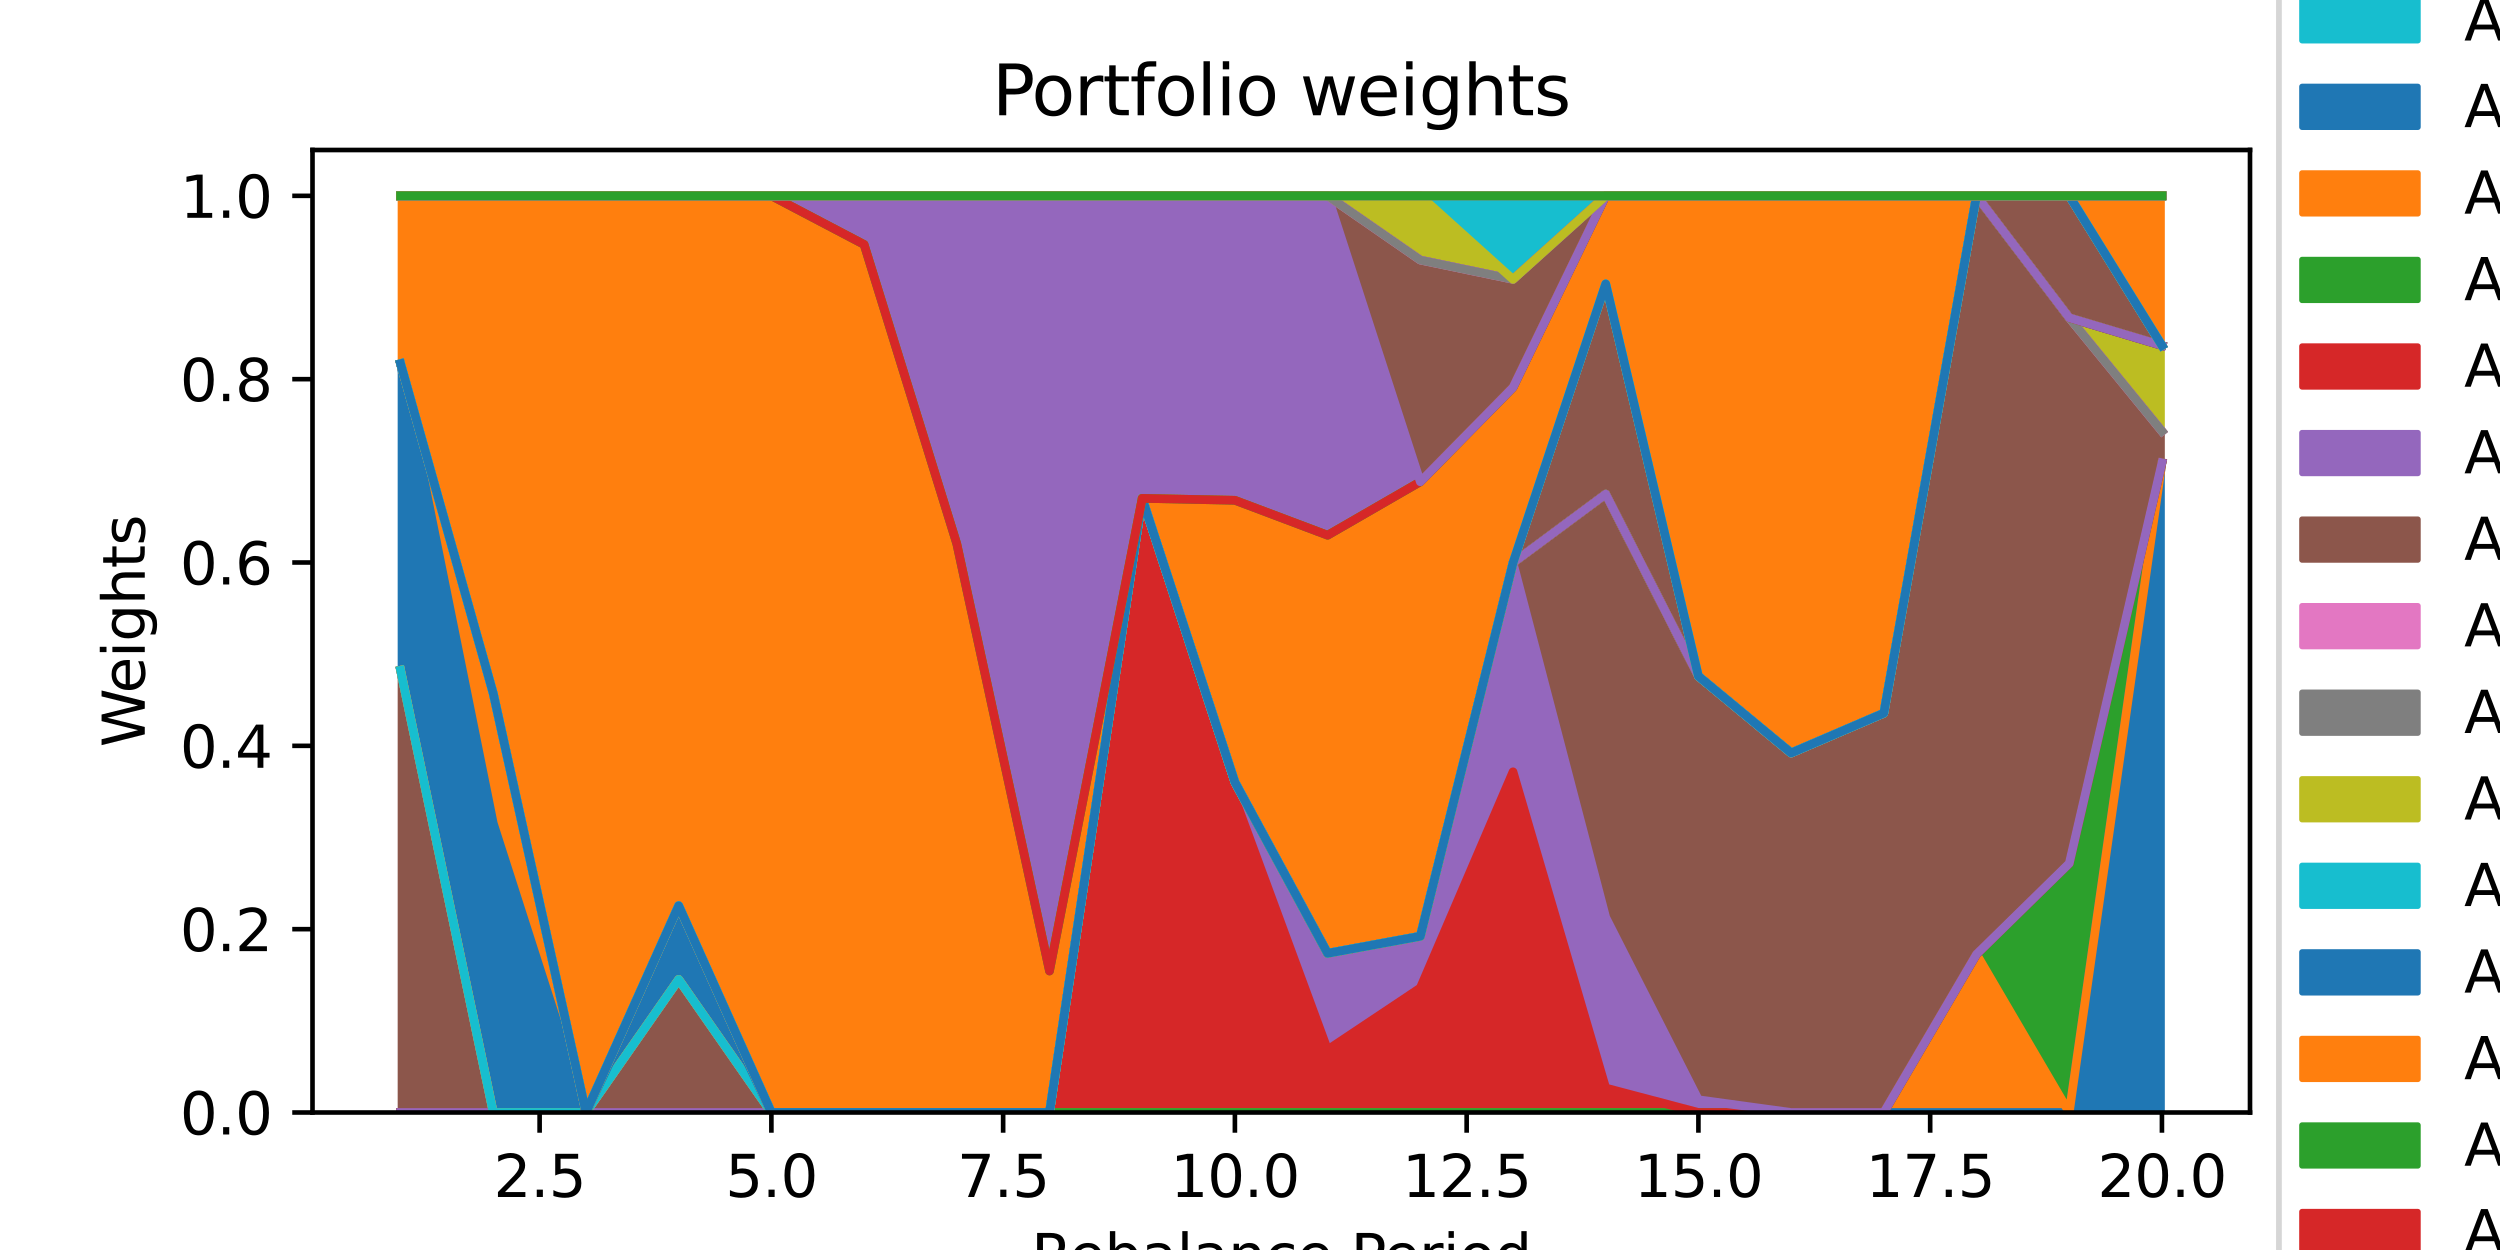 <?xml version="1.0" encoding="utf-8" standalone="no"?>
<!DOCTYPE svg PUBLIC "-//W3C//DTD SVG 1.1//EN"
  "http://www.w3.org/Graphics/SVG/1.1/DTD/svg11.dtd">
<svg xmlns:xlink="http://www.w3.org/1999/xlink" width="432pt" height="216pt" viewBox="0 0 432 216" xmlns="http://www.w3.org/2000/svg" version="1.1">
 <defs>
  <style type="text/css">*{stroke-linejoin: round; stroke-linecap: butt}</style>
 </defs>
 <g id="figure_1">
  <g id="patch_1">
   <path d="M 0 216 
L 432 216 
L 432 0 
L 0 0 
z
" style="fill: #ffffff"/>
  </g>
  <g id="axes_1">
   <g id="patch_2">
    <path d="M 54 192.24 
L 388.8 192.24 
L 388.8 25.92 
L 54 25.92 
z
" style="fill: #ffffff"/>
   </g>
   <g id="PolyCollection_1">
    <defs>
     <path id="m27d4ce6b73" d="M 69.218 -23.76 
L 69.218 -23.76 
L 85.237 -23.76 
L 101.256 -23.76 
L 117.276 -23.76 
L 133.295 -23.76 
L 149.314 -23.76 
L 165.333 -23.76 
L 181.352 -23.76 
L 197.371 -23.76 
L 213.39 -23.76 
L 229.41 -23.76 
L 245.429 -23.76 
L 261.448 -23.76 
L 277.467 -23.76 
L 293.486 -23.76 
L 309.505 -23.76 
L 325.524 -23.76 
L 341.544 -23.76 
L 357.563 -23.76 
L 373.582 -23.76 
L 373.582 -136.025 
L 373.582 -136.025 
L 357.563 -23.76 
L 341.544 -23.76 
L 325.524 -23.76 
L 309.505 -23.76 
L 293.486 -23.76 
L 277.467 -23.76 
L 261.448 -23.76 
L 245.429 -23.76 
L 229.41 -23.76 
L 213.39 -23.76 
L 197.371 -23.76 
L 181.352 -23.76 
L 165.333 -23.76 
L 149.314 -23.76 
L 133.295 -23.76 
L 117.276 -23.76 
L 101.256 -23.76 
L 85.237 -23.76 
L 69.218 -23.76 
z
" style="stroke: #1f77b4"/>
    </defs>
    <g clip-path="url(#p3d77c3387f)">
     <use xlink:href="#m27d4ce6b73" x="0" y="216" style="fill: #1f77b4; stroke: #1f77b4"/>
    </g>
   </g>
   <g id="PolyCollection_2">
    <defs>
     <path id="m95e25f1114" d="M 69.218 -23.76 
L 69.218 -23.76 
L 85.237 -23.76 
L 101.256 -23.76 
L 117.276 -23.76 
L 133.295 -23.76 
L 149.314 -23.76 
L 165.333 -23.76 
L 181.352 -23.76 
L 197.371 -23.76 
L 213.39 -23.76 
L 229.41 -23.76 
L 245.429 -23.76 
L 261.448 -23.76 
L 277.467 -23.76 
L 293.486 -23.76 
L 309.505 -23.76 
L 325.524 -23.76 
L 341.544 -23.76 
L 357.563 -23.76 
L 373.582 -136.025 
L 373.582 -136.025 
L 373.582 -136.025 
L 357.563 -23.76 
L 341.544 -51.104 
L 325.524 -23.76 
L 309.505 -23.76 
L 293.486 -23.76 
L 277.467 -23.76 
L 261.448 -23.76 
L 245.429 -23.76 
L 229.41 -23.76 
L 213.39 -23.76 
L 197.371 -23.76 
L 181.352 -23.76 
L 165.333 -23.76 
L 149.314 -23.76 
L 133.295 -23.76 
L 117.276 -23.76 
L 101.256 -23.76 
L 85.237 -23.76 
L 69.218 -23.76 
z
" style="stroke: #ff7f0e"/>
    </defs>
    <g clip-path="url(#p3d77c3387f)">
     <use xlink:href="#m95e25f1114" x="0" y="216" style="fill: #ff7f0e; stroke: #ff7f0e"/>
    </g>
   </g>
   <g id="PolyCollection_3">
    <defs>
     <path id="ma705c7ab3a" d="M 69.218 -23.76 
L 69.218 -23.76 
L 85.237 -23.76 
L 101.256 -23.76 
L 117.276 -23.76 
L 133.295 -23.76 
L 149.314 -23.76 
L 165.333 -23.76 
L 181.352 -23.76 
L 197.371 -23.76 
L 213.39 -23.76 
L 229.41 -23.76 
L 245.429 -23.76 
L 261.448 -23.76 
L 277.467 -23.76 
L 293.486 -23.76 
L 309.505 -23.76 
L 325.524 -23.76 
L 341.544 -51.104 
L 357.563 -23.76 
L 373.582 -136.025 
L 373.582 -136.025 
L 373.582 -136.025 
L 357.563 -66.808 
L 341.544 -51.104 
L 325.524 -23.76 
L 309.505 -23.76 
L 293.486 -23.76 
L 277.467 -23.76 
L 261.448 -23.76 
L 245.429 -23.76 
L 229.41 -23.76 
L 213.39 -23.76 
L 197.371 -23.76 
L 181.352 -23.76 
L 165.333 -23.76 
L 149.314 -23.76 
L 133.295 -23.76 
L 117.276 -23.76 
L 101.256 -23.76 
L 85.237 -23.76 
L 69.218 -23.76 
z
" style="stroke: #2ca02c"/>
    </defs>
    <g clip-path="url(#p3d77c3387f)">
     <use xlink:href="#ma705c7ab3a" x="0" y="216" style="fill: #2ca02c; stroke: #2ca02c"/>
    </g>
   </g>
   <g id="PolyCollection_4">
    <defs>
     <path id="mba532aeded" d="M 69.218 -23.76 
L 69.218 -23.76 
L 85.237 -23.76 
L 101.256 -23.76 
L 117.276 -23.76 
L 133.295 -23.76 
L 149.314 -23.76 
L 165.333 -23.76 
L 181.352 -23.76 
L 197.371 -23.76 
L 213.39 -23.76 
L 229.41 -23.76 
L 245.429 -23.76 
L 261.448 -23.76 
L 277.467 -23.76 
L 293.486 -23.76 
L 309.505 -23.76 
L 325.524 -23.76 
L 341.544 -51.104 
L 357.563 -66.808 
L 373.582 -136.025 
L 373.582 -136.025 
L 373.582 -136.025 
L 357.563 -66.808 
L 341.544 -51.104 
L 325.524 -23.76 
L 309.505 -23.76 
L 293.486 -23.76 
L 277.467 -27.995 
L 261.448 -82.631 
L 245.429 -45.284 
L 229.41 -34.594 
L 213.39 -78.049 
L 197.371 -129.882 
L 181.352 -23.76 
L 165.333 -23.76 
L 149.314 -23.76 
L 133.295 -23.76 
L 117.276 -23.76 
L 101.256 -23.76 
L 85.237 -23.76 
L 69.218 -23.76 
z
" style="stroke: #d62728"/>
    </defs>
    <g clip-path="url(#p3d77c3387f)">
     <use xlink:href="#mba532aeded" x="0" y="216" style="fill: #d62728; stroke: #d62728"/>
    </g>
   </g>
   <g id="PolyCollection_5">
    <defs>
     <path id="maa32fd922a" d="M 69.218 -23.76 
L 69.218 -23.76 
L 85.237 -23.76 
L 101.256 -23.76 
L 117.276 -23.76 
L 133.295 -23.76 
L 149.314 -23.76 
L 165.333 -23.76 
L 181.352 -23.76 
L 197.371 -129.882 
L 213.39 -78.049 
L 229.41 -34.594 
L 245.429 -45.284 
L 261.448 -82.631 
L 277.467 -27.995 
L 293.486 -23.76 
L 309.505 -23.76 
L 325.524 -23.76 
L 341.544 -51.104 
L 357.563 -66.808 
L 373.582 -136.025 
L 373.582 -136.025 
L 373.582 -136.025 
L 357.563 -66.808 
L 341.544 -51.104 
L 325.524 -23.76 
L 309.505 -23.76 
L 293.486 -25.963 
L 277.467 -57.469 
L 261.448 -118.743 
L 245.429 -54.219 
L 229.41 -51.272 
L 213.39 -80.837 
L 197.371 -129.882 
L 181.352 -23.76 
L 165.333 -23.76 
L 149.314 -23.76 
L 133.295 -23.76 
L 117.276 -23.76 
L 101.256 -23.76 
L 85.237 -23.76 
L 69.218 -23.76 
z
" style="stroke: #9467bd"/>
    </defs>
    <g clip-path="url(#p3d77c3387f)">
     <use xlink:href="#maa32fd922a" x="0" y="216" style="fill: #9467bd; stroke: #9467bd"/>
    </g>
   </g>
   <g id="PolyCollection_6">
    <defs>
     <path id="me00b13c67a" d="M 69.218 -100.187 
L 69.218 -23.76 
L 85.237 -23.76 
L 101.256 -23.76 
L 117.276 -23.76 
L 133.295 -23.76 
L 149.314 -23.76 
L 165.333 -23.76 
L 181.352 -23.76 
L 197.371 -129.882 
L 213.39 -80.837 
L 229.41 -51.272 
L 245.429 -54.219 
L 261.448 -118.743 
L 277.467 -57.469 
L 293.486 -25.963 
L 309.505 -23.76 
L 325.524 -23.76 
L 341.544 -51.104 
L 357.563 -66.808 
L 373.582 -136.025 
L 373.582 -141.481 
L 373.582 -141.481 
L 357.563 -161.092 
L 341.544 -182.16 
L 325.524 -92.769 
L 309.505 -85.885 
L 293.486 -99.146 
L 277.467 -130.618 
L 261.448 -118.743 
L 245.429 -54.219 
L 229.41 -51.272 
L 213.39 -80.837 
L 197.371 -129.882 
L 181.352 -23.76 
L 165.333 -23.76 
L 149.314 -23.76 
L 133.295 -23.76 
L 117.276 -46.745 
L 101.256 -23.76 
L 85.237 -23.76 
L 69.218 -100.187 
z
" style="stroke: #8c564b"/>
    </defs>
    <g clip-path="url(#p3d77c3387f)">
     <use xlink:href="#me00b13c67a" x="0" y="216" style="fill: #8c564b; stroke: #8c564b"/>
    </g>
   </g>
   <g id="PolyCollection_7">
    <defs>
     <path id="m190819079e" d="M 69.218 -100.187 
L 69.218 -100.187 
L 85.237 -23.76 
L 101.256 -23.76 
L 117.276 -46.745 
L 133.295 -23.76 
L 149.314 -23.76 
L 165.333 -23.76 
L 181.352 -23.76 
L 197.371 -129.882 
L 213.39 -80.837 
L 229.41 -51.272 
L 245.429 -54.219 
L 261.448 -118.743 
L 277.467 -130.618 
L 293.486 -99.146 
L 309.505 -85.885 
L 325.524 -92.769 
L 341.544 -182.16 
L 357.563 -161.092 
L 373.582 -141.481 
L 373.582 -141.481 
L 373.582 -141.481 
L 357.563 -161.092 
L 341.544 -182.16 
L 325.524 -92.769 
L 309.505 -85.885 
L 293.486 -99.146 
L 277.467 -130.618 
L 261.448 -118.743 
L 245.429 -54.219 
L 229.41 -51.272 
L 213.39 -80.837 
L 197.371 -129.882 
L 181.352 -23.76 
L 165.333 -23.76 
L 149.314 -23.76 
L 133.295 -23.76 
L 117.276 -46.745 
L 101.256 -23.76 
L 85.237 -23.76 
L 69.218 -100.187 
z
" style="stroke: #e377c2"/>
    </defs>
    <g clip-path="url(#p3d77c3387f)">
     <use xlink:href="#m190819079e" x="0" y="216" style="fill: #e377c2; stroke: #e377c2"/>
    </g>
   </g>
   <g id="PolyCollection_8">
    <defs>
     <path id="ma7e11ef7a1" d="M 69.218 -100.187 
L 69.218 -100.187 
L 85.237 -23.76 
L 101.256 -23.76 
L 117.276 -46.745 
L 133.295 -23.76 
L 149.314 -23.76 
L 165.333 -23.76 
L 181.352 -23.76 
L 197.371 -129.882 
L 213.39 -80.837 
L 229.41 -51.272 
L 245.429 -54.219 
L 261.448 -118.743 
L 277.467 -130.618 
L 293.486 -99.146 
L 309.505 -85.885 
L 325.524 -92.769 
L 341.544 -182.16 
L 357.563 -161.092 
L 373.582 -141.481 
L 373.582 -141.481 
L 373.582 -141.481 
L 357.563 -161.092 
L 341.544 -182.16 
L 325.524 -92.769 
L 309.505 -85.885 
L 293.486 -99.146 
L 277.467 -130.618 
L 261.448 -118.743 
L 245.429 -54.219 
L 229.41 -51.272 
L 213.39 -80.837 
L 197.371 -129.882 
L 181.352 -23.76 
L 165.333 -23.76 
L 149.314 -23.76 
L 133.295 -23.76 
L 117.276 -46.745 
L 101.256 -23.76 
L 85.237 -23.76 
L 69.218 -100.187 
z
" style="stroke: #7f7f7f"/>
    </defs>
    <g clip-path="url(#p3d77c3387f)">
     <use xlink:href="#ma7e11ef7a1" x="0" y="216" style="fill: #7f7f7f; stroke: #7f7f7f"/>
    </g>
   </g>
   <g id="PolyCollection_9">
    <defs>
     <path id="me156e98d4f" d="M 69.218 -100.187 
L 69.218 -100.187 
L 85.237 -23.76 
L 101.256 -23.76 
L 117.276 -46.745 
L 133.295 -23.76 
L 149.314 -23.76 
L 165.333 -23.76 
L 181.352 -23.76 
L 197.371 -129.882 
L 213.39 -80.837 
L 229.41 -51.272 
L 245.429 -54.219 
L 261.448 -118.743 
L 277.467 -130.618 
L 293.486 -99.146 
L 309.505 -85.885 
L 325.524 -92.769 
L 341.544 -182.16 
L 357.563 -161.092 
L 373.582 -141.481 
L 373.582 -156.292 
L 373.582 -156.292 
L 357.563 -161.092 
L 341.544 -182.16 
L 325.524 -92.769 
L 309.505 -85.885 
L 293.486 -99.146 
L 277.467 -130.618 
L 261.448 -118.743 
L 245.429 -54.219 
L 229.41 -51.272 
L 213.39 -80.837 
L 197.371 -129.882 
L 181.352 -23.76 
L 165.333 -23.76 
L 149.314 -23.76 
L 133.295 -23.76 
L 117.276 -46.745 
L 101.256 -23.76 
L 85.237 -23.76 
L 69.218 -100.187 
z
" style="stroke: #bcbd22"/>
    </defs>
    <g clip-path="url(#p3d77c3387f)">
     <use xlink:href="#me156e98d4f" x="0" y="216" style="fill: #bcbd22; stroke: #bcbd22"/>
    </g>
   </g>
   <g id="PolyCollection_10">
    <defs>
     <path id="m056cc93caa" d="M 69.218 -100.187 
L 69.218 -100.187 
L 85.237 -23.76 
L 101.256 -23.76 
L 117.276 -46.745 
L 133.295 -23.76 
L 149.314 -23.76 
L 165.333 -23.76 
L 181.352 -23.76 
L 197.371 -129.882 
L 213.39 -80.837 
L 229.41 -51.272 
L 245.429 -54.219 
L 261.448 -118.743 
L 277.467 -130.618 
L 293.486 -99.146 
L 309.505 -85.885 
L 325.524 -92.769 
L 341.544 -182.16 
L 357.563 -161.092 
L 373.582 -156.292 
L 373.582 -156.292 
L 373.582 -156.292 
L 357.563 -161.092 
L 341.544 -182.16 
L 325.524 -92.769 
L 309.505 -85.885 
L 293.486 -99.146 
L 277.467 -130.618 
L 261.448 -118.743 
L 245.429 -54.219 
L 229.41 -51.272 
L 213.39 -80.837 
L 197.371 -129.882 
L 181.352 -23.76 
L 165.333 -23.76 
L 149.314 -23.76 
L 133.295 -23.76 
L 117.276 -46.745 
L 101.256 -23.76 
L 85.237 -23.76 
L 69.218 -100.187 
z
" style="stroke: #17becf"/>
    </defs>
    <g clip-path="url(#p3d77c3387f)">
     <use xlink:href="#m056cc93caa" x="0" y="216" style="fill: #17becf; stroke: #17becf"/>
    </g>
   </g>
   <g id="PolyCollection_11">
    <defs>
     <path id="m8449974742" d="M 69.218 -153.157 
L 69.218 -100.187 
L 85.237 -23.76 
L 101.256 -23.76 
L 117.276 -46.745 
L 133.295 -23.76 
L 149.314 -23.76 
L 165.333 -23.76 
L 181.352 -23.76 
L 197.371 -129.882 
L 213.39 -80.837 
L 229.41 -51.272 
L 245.429 -54.219 
L 261.448 -118.743 
L 277.467 -130.618 
L 293.486 -99.146 
L 309.505 -85.885 
L 325.524 -92.769 
L 341.544 -182.16 
L 357.563 -161.092 
L 373.582 -156.292 
L 373.582 -156.292 
L 373.582 -156.292 
L 357.563 -161.092 
L 341.544 -182.16 
L 325.524 -92.769 
L 309.505 -85.885 
L 293.486 -99.146 
L 277.467 -130.618 
L 261.448 -118.743 
L 245.429 -54.219 
L 229.41 -51.272 
L 213.39 -80.837 
L 197.371 -129.882 
L 181.352 -23.76 
L 165.333 -23.76 
L 149.314 -23.76 
L 133.295 -23.76 
L 117.276 -57.421 
L 101.256 -23.76 
L 85.237 -73.725 
L 69.218 -153.157 
z
" style="stroke: #1f77b4"/>
    </defs>
    <g clip-path="url(#p3d77c3387f)">
     <use xlink:href="#m8449974742" x="0" y="216" style="fill: #1f77b4; stroke: #1f77b4"/>
    </g>
   </g>
   <g id="PolyCollection_12">
    <defs>
     <path id="m9474e46437" d="M 69.218 -153.157 
L 69.218 -153.157 
L 85.237 -73.725 
L 101.256 -23.76 
L 117.276 -57.421 
L 133.295 -23.76 
L 149.314 -23.76 
L 165.333 -23.76 
L 181.352 -23.76 
L 197.371 -129.882 
L 213.39 -80.837 
L 229.41 -51.272 
L 245.429 -54.219 
L 261.448 -118.743 
L 277.467 -130.618 
L 293.486 -99.146 
L 309.505 -85.885 
L 325.524 -92.769 
L 341.544 -182.16 
L 357.563 -161.092 
L 373.582 -156.292 
L 373.582 -156.292 
L 373.582 -156.292 
L 357.563 -161.092 
L 341.544 -182.16 
L 325.524 -92.769 
L 309.505 -85.885 
L 293.486 -99.146 
L 277.467 -130.618 
L 261.448 -118.743 
L 245.429 -54.219 
L 229.41 -51.272 
L 213.39 -80.837 
L 197.371 -129.882 
L 181.352 -23.76 
L 165.333 -23.76 
L 149.314 -23.76 
L 133.295 -23.76 
L 117.276 -59.489 
L 101.256 -23.76 
L 85.237 -96.16 
L 69.218 -153.157 
z
" style="stroke: #ff7f0e"/>
    </defs>
    <g clip-path="url(#p3d77c3387f)">
     <use xlink:href="#m9474e46437" x="0" y="216" style="fill: #ff7f0e; stroke: #ff7f0e"/>
    </g>
   </g>
   <g id="PolyCollection_13">
    <defs>
     <path id="me73fb52e9c" d="M 69.218 -153.157 
L 69.218 -153.157 
L 85.237 -96.16 
L 101.256 -23.76 
L 117.276 -59.489 
L 133.295 -23.76 
L 149.314 -23.76 
L 165.333 -23.76 
L 181.352 -23.76 
L 197.371 -129.882 
L 213.39 -80.837 
L 229.41 -51.272 
L 245.429 -54.219 
L 261.448 -118.743 
L 277.467 -130.618 
L 293.486 -99.146 
L 309.505 -85.885 
L 325.524 -92.769 
L 341.544 -182.16 
L 357.563 -161.092 
L 373.582 -156.292 
L 373.582 -156.292 
L 373.582 -156.292 
L 357.563 -161.092 
L 341.544 -182.16 
L 325.524 -92.769 
L 309.505 -85.885 
L 293.486 -99.146 
L 277.467 -130.618 
L 261.448 -118.743 
L 245.429 -54.219 
L 229.41 -51.272 
L 213.39 -80.837 
L 197.371 -129.882 
L 181.352 -23.76 
L 165.333 -23.76 
L 149.314 -23.76 
L 133.295 -23.76 
L 117.276 -59.489 
L 101.256 -23.76 
L 85.237 -96.16 
L 69.218 -153.157 
z
" style="stroke: #2ca02c"/>
    </defs>
    <g clip-path="url(#p3d77c3387f)">
     <use xlink:href="#me73fb52e9c" x="0" y="216" style="fill: #2ca02c; stroke: #2ca02c"/>
    </g>
   </g>
   <g id="PolyCollection_14">
    <defs>
     <path id="m3308d940d4" d="M 69.218 -153.157 
L 69.218 -153.157 
L 85.237 -96.16 
L 101.256 -23.76 
L 117.276 -59.489 
L 133.295 -23.76 
L 149.314 -23.76 
L 165.333 -23.76 
L 181.352 -23.76 
L 197.371 -129.882 
L 213.39 -80.837 
L 229.41 -51.272 
L 245.429 -54.219 
L 261.448 -118.743 
L 277.467 -130.618 
L 293.486 -99.146 
L 309.505 -85.885 
L 325.524 -92.769 
L 341.544 -182.16 
L 357.563 -161.092 
L 373.582 -156.292 
L 373.582 -156.292 
L 373.582 -156.292 
L 357.563 -161.092 
L 341.544 -182.16 
L 325.524 -92.769 
L 309.505 -85.885 
L 293.486 -99.146 
L 277.467 -130.618 
L 261.448 -118.743 
L 245.429 -54.219 
L 229.41 -51.272 
L 213.39 -80.837 
L 197.371 -129.882 
L 181.352 -23.76 
L 165.333 -23.76 
L 149.314 -23.76 
L 133.295 -23.76 
L 117.276 -59.489 
L 101.256 -23.76 
L 85.237 -96.16 
L 69.218 -153.157 
z
" style="stroke: #d62728"/>
    </defs>
    <g clip-path="url(#p3d77c3387f)">
     <use xlink:href="#m3308d940d4" x="0" y="216" style="fill: #d62728; stroke: #d62728"/>
    </g>
   </g>
   <g id="PolyCollection_15">
    <defs>
     <path id="m2f0aa05b6f" d="M 69.218 -153.157 
L 69.218 -153.157 
L 85.237 -96.16 
L 101.256 -23.76 
L 117.276 -59.489 
L 133.295 -23.76 
L 149.314 -23.76 
L 165.333 -23.76 
L 181.352 -23.76 
L 197.371 -129.882 
L 213.39 -80.837 
L 229.41 -51.272 
L 245.429 -54.219 
L 261.448 -118.743 
L 277.467 -130.618 
L 293.486 -99.146 
L 309.505 -85.885 
L 325.524 -92.769 
L 341.544 -182.16 
L 357.563 -161.092 
L 373.582 -156.292 
L 373.582 -156.292 
L 373.582 -156.292 
L 357.563 -161.092 
L 341.544 -182.16 
L 325.524 -92.769 
L 309.505 -85.885 
L 293.486 -99.146 
L 277.467 -130.618 
L 261.448 -118.743 
L 245.429 -54.219 
L 229.41 -51.272 
L 213.39 -80.837 
L 197.371 -129.882 
L 181.352 -23.76 
L 165.333 -23.76 
L 149.314 -23.76 
L 133.295 -23.76 
L 117.276 -59.489 
L 101.256 -23.76 
L 85.237 -96.16 
L 69.218 -153.157 
z
" style="stroke: #9467bd"/>
    </defs>
    <g clip-path="url(#p3d77c3387f)">
     <use xlink:href="#m2f0aa05b6f" x="0" y="216" style="fill: #9467bd; stroke: #9467bd"/>
    </g>
   </g>
   <g id="PolyCollection_16">
    <defs>
     <path id="m2f8a59cc7c" d="M 69.218 -153.157 
L 69.218 -153.157 
L 85.237 -96.16 
L 101.256 -23.76 
L 117.276 -59.489 
L 133.295 -23.76 
L 149.314 -23.76 
L 165.333 -23.76 
L 181.352 -23.76 
L 197.371 -129.882 
L 213.39 -80.837 
L 229.41 -51.272 
L 245.429 -54.219 
L 261.448 -118.743 
L 277.467 -130.618 
L 293.486 -99.146 
L 309.505 -85.885 
L 325.524 -92.769 
L 341.544 -182.16 
L 357.563 -161.092 
L 373.582 -156.292 
L 373.582 -156.292 
L 373.582 -156.292 
L 357.563 -182.16 
L 341.544 -182.16 
L 325.524 -92.769 
L 309.505 -85.885 
L 293.486 -99.146 
L 277.467 -166.939 
L 261.448 -118.743 
L 245.429 -54.219 
L 229.41 -51.272 
L 213.39 -80.837 
L 197.371 -129.882 
L 181.352 -23.76 
L 165.333 -23.76 
L 149.314 -23.76 
L 133.295 -23.76 
L 117.276 -59.489 
L 101.256 -23.76 
L 85.237 -96.16 
L 69.218 -153.157 
z
" style="stroke: #8c564b"/>
    </defs>
    <g clip-path="url(#p3d77c3387f)">
     <use xlink:href="#m2f8a59cc7c" x="0" y="216" style="fill: #8c564b; stroke: #8c564b"/>
    </g>
   </g>
   <g id="PolyCollection_17">
    <defs>
     <path id="m67b25b93d1" d="M 69.218 -153.157 
L 69.218 -153.157 
L 85.237 -96.16 
L 101.256 -23.76 
L 117.276 -59.489 
L 133.295 -23.76 
L 149.314 -23.76 
L 165.333 -23.76 
L 181.352 -23.76 
L 197.371 -129.882 
L 213.39 -80.837 
L 229.41 -51.272 
L 245.429 -54.219 
L 261.448 -118.743 
L 277.467 -166.939 
L 293.486 -99.146 
L 309.505 -85.885 
L 325.524 -92.769 
L 341.544 -182.16 
L 357.563 -182.16 
L 373.582 -156.292 
L 373.582 -156.292 
L 373.582 -156.292 
L 357.563 -182.16 
L 341.544 -182.16 
L 325.524 -92.769 
L 309.505 -85.885 
L 293.486 -99.146 
L 277.467 -166.939 
L 261.448 -118.743 
L 245.429 -54.219 
L 229.41 -51.272 
L 213.39 -80.837 
L 197.371 -129.882 
L 181.352 -23.76 
L 165.333 -23.76 
L 149.314 -23.76 
L 133.295 -23.76 
L 117.276 -59.489 
L 101.256 -23.76 
L 85.237 -96.16 
L 69.218 -153.157 
z
" style="stroke: #e377c2"/>
    </defs>
    <g clip-path="url(#p3d77c3387f)">
     <use xlink:href="#m67b25b93d1" x="0" y="216" style="fill: #e377c2; stroke: #e377c2"/>
    </g>
   </g>
   <g id="PolyCollection_18">
    <defs>
     <path id="m664b98fd80" d="M 69.218 -153.157 
L 69.218 -153.157 
L 85.237 -96.16 
L 101.256 -23.76 
L 117.276 -59.489 
L 133.295 -23.76 
L 149.314 -23.76 
L 165.333 -23.76 
L 181.352 -23.76 
L 197.371 -129.882 
L 213.39 -80.837 
L 229.41 -51.272 
L 245.429 -54.219 
L 261.448 -118.743 
L 277.467 -166.939 
L 293.486 -99.146 
L 309.505 -85.885 
L 325.524 -92.769 
L 341.544 -182.16 
L 357.563 -182.16 
L 373.582 -156.292 
L 373.582 -156.292 
L 373.582 -156.292 
L 357.563 -182.16 
L 341.544 -182.16 
L 325.524 -92.769 
L 309.505 -85.885 
L 293.486 -99.146 
L 277.467 -166.939 
L 261.448 -118.743 
L 245.429 -54.219 
L 229.41 -51.272 
L 213.39 -80.837 
L 197.371 -129.882 
L 181.352 -23.76 
L 165.333 -23.76 
L 149.314 -23.76 
L 133.295 -23.76 
L 117.276 -59.489 
L 101.256 -23.76 
L 85.237 -96.16 
L 69.218 -153.157 
z
" style="stroke: #7f7f7f"/>
    </defs>
    <g clip-path="url(#p3d77c3387f)">
     <use xlink:href="#m664b98fd80" x="0" y="216" style="fill: #7f7f7f; stroke: #7f7f7f"/>
    </g>
   </g>
   <g id="PolyCollection_19">
    <defs>
     <path id="m6e796d6b64" d="M 69.218 -153.157 
L 69.218 -153.157 
L 85.237 -96.16 
L 101.256 -23.76 
L 117.276 -59.489 
L 133.295 -23.76 
L 149.314 -23.76 
L 165.333 -23.76 
L 181.352 -23.76 
L 197.371 -129.882 
L 213.39 -80.837 
L 229.41 -51.272 
L 245.429 -54.219 
L 261.448 -118.743 
L 277.467 -166.939 
L 293.486 -99.146 
L 309.505 -85.885 
L 325.524 -92.769 
L 341.544 -182.16 
L 357.563 -182.16 
L 373.582 -156.292 
L 373.582 -156.292 
L 373.582 -156.292 
L 357.563 -182.16 
L 341.544 -182.16 
L 325.524 -92.769 
L 309.505 -85.885 
L 293.486 -99.146 
L 277.467 -166.939 
L 261.448 -118.743 
L 245.429 -54.219 
L 229.41 -51.272 
L 213.39 -80.837 
L 197.371 -129.882 
L 181.352 -23.76 
L 165.333 -23.76 
L 149.314 -23.76 
L 133.295 -23.76 
L 117.276 -59.489 
L 101.256 -23.76 
L 85.237 -96.16 
L 69.218 -153.157 
z
" style="stroke: #bcbd22"/>
    </defs>
    <g clip-path="url(#p3d77c3387f)">
     <use xlink:href="#m6e796d6b64" x="0" y="216" style="fill: #bcbd22; stroke: #bcbd22"/>
    </g>
   </g>
   <g id="PolyCollection_20">
    <defs>
     <path id="m7429cc9c7f" d="M 69.218 -153.157 
L 69.218 -153.157 
L 85.237 -96.16 
L 101.256 -23.76 
L 117.276 -59.489 
L 133.295 -23.76 
L 149.314 -23.76 
L 165.333 -23.76 
L 181.352 -23.76 
L 197.371 -129.882 
L 213.39 -80.837 
L 229.41 -51.272 
L 245.429 -54.219 
L 261.448 -118.743 
L 277.467 -166.939 
L 293.486 -99.146 
L 309.505 -85.885 
L 325.524 -92.769 
L 341.544 -182.16 
L 357.563 -182.16 
L 373.582 -156.292 
L 373.582 -156.292 
L 373.582 -156.292 
L 357.563 -182.16 
L 341.544 -182.16 
L 325.524 -92.769 
L 309.505 -85.885 
L 293.486 -99.146 
L 277.467 -166.939 
L 261.448 -118.743 
L 245.429 -54.219 
L 229.41 -51.272 
L 213.39 -80.837 
L 197.371 -129.882 
L 181.352 -23.76 
L 165.333 -23.76 
L 149.314 -23.76 
L 133.295 -23.76 
L 117.276 -59.489 
L 101.256 -23.76 
L 85.237 -96.16 
L 69.218 -153.157 
z
" style="stroke: #17becf"/>
    </defs>
    <g clip-path="url(#p3d77c3387f)">
     <use xlink:href="#m7429cc9c7f" x="0" y="216" style="fill: #17becf; stroke: #17becf"/>
    </g>
   </g>
   <g id="PolyCollection_21">
    <defs>
     <path id="m7bf7240c92" d="M 69.218 -153.157 
L 69.218 -153.157 
L 85.237 -96.16 
L 101.256 -23.76 
L 117.276 -59.489 
L 133.295 -23.76 
L 149.314 -23.76 
L 165.333 -23.76 
L 181.352 -23.76 
L 197.371 -129.882 
L 213.39 -80.837 
L 229.41 -51.272 
L 245.429 -54.219 
L 261.448 -118.743 
L 277.467 -166.939 
L 293.486 -99.146 
L 309.505 -85.885 
L 325.524 -92.769 
L 341.544 -182.16 
L 357.563 -182.16 
L 373.582 -156.292 
L 373.582 -156.292 
L 373.582 -156.292 
L 357.563 -182.16 
L 341.544 -182.16 
L 325.524 -92.769 
L 309.505 -85.885 
L 293.486 -99.146 
L 277.467 -166.939 
L 261.448 -118.743 
L 245.429 -54.219 
L 229.41 -51.272 
L 213.39 -80.837 
L 197.371 -129.882 
L 181.352 -23.76 
L 165.333 -23.76 
L 149.314 -23.76 
L 133.295 -23.76 
L 117.276 -59.489 
L 101.256 -23.76 
L 85.237 -96.16 
L 69.218 -153.157 
z
" style="stroke: #1f77b4"/>
    </defs>
    <g clip-path="url(#p3d77c3387f)">
     <use xlink:href="#m7bf7240c92" x="0" y="216" style="fill: #1f77b4; stroke: #1f77b4"/>
    </g>
   </g>
   <g id="PolyCollection_22">
    <defs>
     <path id="mf8d2e3833a" d="M 69.218 -182.16 
L 69.218 -153.157 
L 85.237 -96.16 
L 101.256 -23.76 
L 117.276 -59.489 
L 133.295 -23.76 
L 149.314 -23.76 
L 165.333 -23.76 
L 181.352 -23.76 
L 197.371 -129.882 
L 213.39 -80.837 
L 229.41 -51.272 
L 245.429 -54.219 
L 261.448 -118.743 
L 277.467 -166.939 
L 293.486 -99.146 
L 309.505 -85.885 
L 325.524 -92.769 
L 341.544 -182.16 
L 357.563 -182.16 
L 373.582 -156.292 
L 373.582 -182.16 
L 373.582 -182.16 
L 357.563 -182.16 
L 341.544 -182.16 
L 325.524 -182.16 
L 309.505 -182.16 
L 293.486 -182.16 
L 277.467 -182.16 
L 261.448 -149.05 
L 245.429 -132.75 
L 229.41 -123.509 
L 213.39 -129.551 
L 197.371 -129.882 
L 181.352 -48.211 
L 165.333 -122.025 
L 149.314 -173.75 
L 133.295 -182.16 
L 117.276 -182.16 
L 101.256 -182.16 
L 85.237 -182.16 
L 69.218 -182.16 
z
" style="stroke: #ff7f0e"/>
    </defs>
    <g clip-path="url(#p3d77c3387f)">
     <use xlink:href="#mf8d2e3833a" x="0" y="216" style="fill: #ff7f0e; stroke: #ff7f0e"/>
    </g>
   </g>
   <g id="PolyCollection_23">
    <defs>
     <path id="mba291dbe28" d="M 69.218 -182.16 
L 69.218 -182.16 
L 85.237 -182.16 
L 101.256 -182.16 
L 117.276 -182.16 
L 133.295 -182.16 
L 149.314 -173.75 
L 165.333 -122.025 
L 181.352 -48.211 
L 197.371 -129.882 
L 213.39 -129.551 
L 229.41 -123.509 
L 245.429 -132.75 
L 261.448 -149.05 
L 277.467 -182.16 
L 293.486 -182.16 
L 309.505 -182.16 
L 325.524 -182.16 
L 341.544 -182.16 
L 357.563 -182.16 
L 373.582 -182.16 
L 373.582 -182.16 
L 373.582 -182.16 
L 357.563 -182.16 
L 341.544 -182.16 
L 325.524 -182.16 
L 309.505 -182.16 
L 293.486 -182.16 
L 277.467 -182.16 
L 261.448 -149.05 
L 245.429 -132.75 
L 229.41 -123.509 
L 213.39 -129.551 
L 197.371 -129.882 
L 181.352 -48.211 
L 165.333 -122.025 
L 149.314 -173.75 
L 133.295 -182.16 
L 117.276 -182.16 
L 101.256 -182.16 
L 85.237 -182.16 
L 69.218 -182.16 
z
" style="stroke: #2ca02c"/>
    </defs>
    <g clip-path="url(#p3d77c3387f)">
     <use xlink:href="#mba291dbe28" x="0" y="216" style="fill: #2ca02c; stroke: #2ca02c"/>
    </g>
   </g>
   <g id="PolyCollection_24">
    <defs>
     <path id="me1ac61cead" d="M 69.218 -182.16 
L 69.218 -182.16 
L 85.237 -182.16 
L 101.256 -182.16 
L 117.276 -182.16 
L 133.295 -182.16 
L 149.314 -173.75 
L 165.333 -122.025 
L 181.352 -48.211 
L 197.371 -129.882 
L 213.39 -129.551 
L 229.41 -123.509 
L 245.429 -132.75 
L 261.448 -149.05 
L 277.467 -182.16 
L 293.486 -182.16 
L 309.505 -182.16 
L 325.524 -182.16 
L 341.544 -182.16 
L 357.563 -182.16 
L 373.582 -182.16 
L 373.582 -182.16 
L 373.582 -182.16 
L 357.563 -182.16 
L 341.544 -182.16 
L 325.524 -182.16 
L 309.505 -182.16 
L 293.486 -182.16 
L 277.467 -182.16 
L 261.448 -149.05 
L 245.429 -132.75 
L 229.41 -123.509 
L 213.39 -129.551 
L 197.371 -129.882 
L 181.352 -48.211 
L 165.333 -122.025 
L 149.314 -173.75 
L 133.295 -182.16 
L 117.276 -182.16 
L 101.256 -182.16 
L 85.237 -182.16 
L 69.218 -182.16 
z
" style="stroke: #d62728"/>
    </defs>
    <g clip-path="url(#p3d77c3387f)">
     <use xlink:href="#me1ac61cead" x="0" y="216" style="fill: #d62728; stroke: #d62728"/>
    </g>
   </g>
   <g id="PolyCollection_25">
    <defs>
     <path id="m49f817dc8e" d="M 69.218 -182.16 
L 69.218 -182.16 
L 85.237 -182.16 
L 101.256 -182.16 
L 117.276 -182.16 
L 133.295 -182.16 
L 149.314 -173.75 
L 165.333 -122.025 
L 181.352 -48.211 
L 197.371 -129.882 
L 213.39 -129.551 
L 229.41 -123.509 
L 245.429 -132.75 
L 261.448 -149.05 
L 277.467 -182.16 
L 293.486 -182.16 
L 309.505 -182.16 
L 325.524 -182.16 
L 341.544 -182.16 
L 357.563 -182.16 
L 373.582 -182.16 
L 373.582 -182.16 
L 373.582 -182.16 
L 357.563 -182.16 
L 341.544 -182.16 
L 325.524 -182.16 
L 309.505 -182.16 
L 293.486 -182.16 
L 277.467 -182.16 
L 261.448 -149.05 
L 245.429 -132.75 
L 229.41 -182.16 
L 213.39 -182.16 
L 197.371 -182.16 
L 181.352 -182.16 
L 165.333 -182.16 
L 149.314 -182.16 
L 133.295 -182.16 
L 117.276 -182.16 
L 101.256 -182.16 
L 85.237 -182.16 
L 69.218 -182.16 
z
" style="stroke: #9467bd"/>
    </defs>
    <g clip-path="url(#p3d77c3387f)">
     <use xlink:href="#m49f817dc8e" x="0" y="216" style="fill: #9467bd; stroke: #9467bd"/>
    </g>
   </g>
   <g id="PolyCollection_26">
    <defs>
     <path id="mc935946d72" d="M 69.218 -182.16 
L 69.218 -182.16 
L 85.237 -182.16 
L 101.256 -182.16 
L 117.276 -182.16 
L 133.295 -182.16 
L 149.314 -182.16 
L 165.333 -182.16 
L 181.352 -182.16 
L 197.371 -182.16 
L 213.39 -182.16 
L 229.41 -182.16 
L 245.429 -132.75 
L 261.448 -149.05 
L 277.467 -182.16 
L 293.486 -182.16 
L 309.505 -182.16 
L 325.524 -182.16 
L 341.544 -182.16 
L 357.563 -182.16 
L 373.582 -182.16 
L 373.582 -182.16 
L 373.582 -182.16 
L 357.563 -182.16 
L 341.544 -182.16 
L 325.524 -182.16 
L 309.505 -182.16 
L 293.486 -182.16 
L 277.467 -182.16 
L 261.448 -167.731 
L 245.429 -171.06 
L 229.41 -182.16 
L 213.39 -182.16 
L 197.371 -182.16 
L 181.352 -182.16 
L 165.333 -182.16 
L 149.314 -182.16 
L 133.295 -182.16 
L 117.276 -182.16 
L 101.256 -182.16 
L 85.237 -182.16 
L 69.218 -182.16 
z
" style="stroke: #8c564b"/>
    </defs>
    <g clip-path="url(#p3d77c3387f)">
     <use xlink:href="#mc935946d72" x="0" y="216" style="fill: #8c564b; stroke: #8c564b"/>
    </g>
   </g>
   <g id="PolyCollection_27">
    <defs>
     <path id="m768e46bb36" d="M 69.218 -182.16 
L 69.218 -182.16 
L 85.237 -182.16 
L 101.256 -182.16 
L 117.276 -182.16 
L 133.295 -182.16 
L 149.314 -182.16 
L 165.333 -182.16 
L 181.352 -182.16 
L 197.371 -182.16 
L 213.39 -182.16 
L 229.41 -182.16 
L 245.429 -171.06 
L 261.448 -167.731 
L 277.467 -182.16 
L 293.486 -182.16 
L 309.505 -182.16 
L 325.524 -182.16 
L 341.544 -182.16 
L 357.563 -182.16 
L 373.582 -182.16 
L 373.582 -182.16 
L 373.582 -182.16 
L 357.563 -182.16 
L 341.544 -182.16 
L 325.524 -182.16 
L 309.505 -182.16 
L 293.486 -182.16 
L 277.467 -182.16 
L 261.448 -167.731 
L 245.429 -171.06 
L 229.41 -182.16 
L 213.39 -182.16 
L 197.371 -182.16 
L 181.352 -182.16 
L 165.333 -182.16 
L 149.314 -182.16 
L 133.295 -182.16 
L 117.276 -182.16 
L 101.256 -182.16 
L 85.237 -182.16 
L 69.218 -182.16 
z
" style="stroke: #e377c2"/>
    </defs>
    <g clip-path="url(#p3d77c3387f)">
     <use xlink:href="#m768e46bb36" x="0" y="216" style="fill: #e377c2; stroke: #e377c2"/>
    </g>
   </g>
   <g id="PolyCollection_28">
    <defs>
     <path id="m00e371a39f" d="M 69.218 -182.16 
L 69.218 -182.16 
L 85.237 -182.16 
L 101.256 -182.16 
L 117.276 -182.16 
L 133.295 -182.16 
L 149.314 -182.16 
L 165.333 -182.16 
L 181.352 -182.16 
L 197.371 -182.16 
L 213.39 -182.16 
L 229.41 -182.16 
L 245.429 -171.06 
L 261.448 -167.731 
L 277.467 -182.16 
L 293.486 -182.16 
L 309.505 -182.16 
L 325.524 -182.16 
L 341.544 -182.16 
L 357.563 -182.16 
L 373.582 -182.16 
L 373.582 -182.16 
L 373.582 -182.16 
L 357.563 -182.16 
L 341.544 -182.16 
L 325.524 -182.16 
L 309.505 -182.16 
L 293.486 -182.16 
L 277.467 -182.16 
L 261.448 -167.731 
L 245.429 -171.06 
L 229.41 -182.16 
L 213.39 -182.16 
L 197.371 -182.16 
L 181.352 -182.16 
L 165.333 -182.16 
L 149.314 -182.16 
L 133.295 -182.16 
L 117.276 -182.16 
L 101.256 -182.16 
L 85.237 -182.16 
L 69.218 -182.16 
z
" style="stroke: #7f7f7f"/>
    </defs>
    <g clip-path="url(#p3d77c3387f)">
     <use xlink:href="#m00e371a39f" x="0" y="216" style="fill: #7f7f7f; stroke: #7f7f7f"/>
    </g>
   </g>
   <g id="PolyCollection_29">
    <defs>
     <path id="me72053ff9b" d="M 69.218 -182.16 
L 69.218 -182.16 
L 85.237 -182.16 
L 101.256 -182.16 
L 117.276 -182.16 
L 133.295 -182.16 
L 149.314 -182.16 
L 165.333 -182.16 
L 181.352 -182.16 
L 197.371 -182.16 
L 213.39 -182.16 
L 229.41 -182.16 
L 245.429 -171.06 
L 261.448 -167.731 
L 277.467 -182.16 
L 293.486 -182.16 
L 309.505 -182.16 
L 325.524 -182.16 
L 341.544 -182.16 
L 357.563 -182.16 
L 373.582 -182.16 
L 373.582 -182.16 
L 373.582 -182.16 
L 357.563 -182.16 
L 341.544 -182.16 
L 325.524 -182.16 
L 309.505 -182.16 
L 293.486 -182.16 
L 277.467 -182.16 
L 261.448 -167.731 
L 245.429 -182.16 
L 229.41 -182.16 
L 213.39 -182.16 
L 197.371 -182.16 
L 181.352 -182.16 
L 165.333 -182.16 
L 149.314 -182.16 
L 133.295 -182.16 
L 117.276 -182.16 
L 101.256 -182.16 
L 85.237 -182.16 
L 69.218 -182.16 
z
" style="stroke: #bcbd22"/>
    </defs>
    <g clip-path="url(#p3d77c3387f)">
     <use xlink:href="#me72053ff9b" x="0" y="216" style="fill: #bcbd22; stroke: #bcbd22"/>
    </g>
   </g>
   <g id="PolyCollection_30">
    <defs>
     <path id="mc1997905e3" d="M 69.218 -182.16 
L 69.218 -182.16 
L 85.237 -182.16 
L 101.256 -182.16 
L 117.276 -182.16 
L 133.295 -182.16 
L 149.314 -182.16 
L 165.333 -182.16 
L 181.352 -182.16 
L 197.371 -182.16 
L 213.39 -182.16 
L 229.41 -182.16 
L 245.429 -182.16 
L 261.448 -167.731 
L 277.467 -182.16 
L 293.486 -182.16 
L 309.505 -182.16 
L 325.524 -182.16 
L 341.544 -182.16 
L 357.563 -182.16 
L 373.582 -182.16 
L 373.582 -182.16 
L 373.582 -182.16 
L 357.563 -182.16 
L 341.544 -182.16 
L 325.524 -182.16 
L 309.505 -182.16 
L 293.486 -182.16 
L 277.467 -182.16 
L 261.448 -182.16 
L 245.429 -182.16 
L 229.41 -182.16 
L 213.39 -182.16 
L 197.371 -182.16 
L 181.352 -182.16 
L 165.333 -182.16 
L 149.314 -182.16 
L 133.295 -182.16 
L 117.276 -182.16 
L 101.256 -182.16 
L 85.237 -182.16 
L 69.218 -182.16 
z
" style="stroke: #17becf"/>
    </defs>
    <g clip-path="url(#p3d77c3387f)">
     <use xlink:href="#mc1997905e3" x="0" y="216" style="fill: #17becf; stroke: #17becf"/>
    </g>
   </g>
   <g id="PolyCollection_31">
    <defs>
     <path id="m0f407b616f" d="M 69.218 -182.16 
L 69.218 -182.16 
L 85.237 -182.16 
L 101.256 -182.16 
L 117.276 -182.16 
L 133.295 -182.16 
L 149.314 -182.16 
L 165.333 -182.16 
L 181.352 -182.16 
L 197.371 -182.16 
L 213.39 -182.16 
L 229.41 -182.16 
L 245.429 -182.16 
L 261.448 -182.16 
L 277.467 -182.16 
L 293.486 -182.16 
L 309.505 -182.16 
L 325.524 -182.16 
L 341.544 -182.16 
L 357.563 -182.16 
L 373.582 -182.16 
L 373.582 -182.16 
L 373.582 -182.16 
L 357.563 -182.16 
L 341.544 -182.16 
L 325.524 -182.16 
L 309.505 -182.16 
L 293.486 -182.16 
L 277.467 -182.16 
L 261.448 -182.16 
L 245.429 -182.16 
L 229.41 -182.16 
L 213.39 -182.16 
L 197.371 -182.16 
L 181.352 -182.16 
L 165.333 -182.16 
L 149.314 -182.16 
L 133.295 -182.16 
L 117.276 -182.16 
L 101.256 -182.16 
L 85.237 -182.16 
L 69.218 -182.16 
z
" style="stroke: #1f77b4"/>
    </defs>
    <g clip-path="url(#p3d77c3387f)">
     <use xlink:href="#m0f407b616f" x="0" y="216" style="fill: #1f77b4; stroke: #1f77b4"/>
    </g>
   </g>
   <g id="PolyCollection_32">
    <defs>
     <path id="m03572832ab" d="M 69.218 -182.16 
L 69.218 -182.16 
L 85.237 -182.16 
L 101.256 -182.16 
L 117.276 -182.16 
L 133.295 -182.16 
L 149.314 -182.16 
L 165.333 -182.16 
L 181.352 -182.16 
L 197.371 -182.16 
L 213.39 -182.16 
L 229.41 -182.16 
L 245.429 -182.16 
L 261.448 -182.16 
L 277.467 -182.16 
L 293.486 -182.16 
L 309.505 -182.16 
L 325.524 -182.16 
L 341.544 -182.16 
L 357.563 -182.16 
L 373.582 -182.16 
L 373.582 -182.16 
L 373.582 -182.16 
L 357.563 -182.16 
L 341.544 -182.16 
L 325.524 -182.16 
L 309.505 -182.16 
L 293.486 -182.16 
L 277.467 -182.16 
L 261.448 -182.16 
L 245.429 -182.16 
L 229.41 -182.16 
L 213.39 -182.16 
L 197.371 -182.16 
L 181.352 -182.16 
L 165.333 -182.16 
L 149.314 -182.16 
L 133.295 -182.16 
L 117.276 -182.16 
L 101.256 -182.16 
L 85.237 -182.16 
L 69.218 -182.16 
z
" style="stroke: #ff7f0e"/>
    </defs>
    <g clip-path="url(#p3d77c3387f)">
     <use xlink:href="#m03572832ab" x="0" y="216" style="fill: #ff7f0e; stroke: #ff7f0e"/>
    </g>
   </g>
   <g id="PolyCollection_33">
    <defs>
     <path id="m0cd46c01ed" d="M 69.218 -182.16 
L 69.218 -182.16 
L 85.237 -182.16 
L 101.256 -182.16 
L 117.276 -182.16 
L 133.295 -182.16 
L 149.314 -182.16 
L 165.333 -182.16 
L 181.352 -182.16 
L 197.371 -182.16 
L 213.39 -182.16 
L 229.41 -182.16 
L 245.429 -182.16 
L 261.448 -182.16 
L 277.467 -182.16 
L 293.486 -182.16 
L 309.505 -182.16 
L 325.524 -182.16 
L 341.544 -182.16 
L 357.563 -182.16 
L 373.582 -182.16 
L 373.582 -182.16 
L 373.582 -182.16 
L 357.563 -182.16 
L 341.544 -182.16 
L 325.524 -182.16 
L 309.505 -182.16 
L 293.486 -182.16 
L 277.467 -182.16 
L 261.448 -182.16 
L 245.429 -182.16 
L 229.41 -182.16 
L 213.39 -182.16 
L 197.371 -182.16 
L 181.352 -182.16 
L 165.333 -182.16 
L 149.314 -182.16 
L 133.295 -182.16 
L 117.276 -182.16 
L 101.256 -182.16 
L 85.237 -182.16 
L 69.218 -182.16 
z
" style="stroke: #2ca02c"/>
    </defs>
    <g clip-path="url(#p3d77c3387f)">
     <use xlink:href="#m0cd46c01ed" x="0" y="216" style="fill: #2ca02c; stroke: #2ca02c"/>
    </g>
   </g>
   <g id="matplotlib.axis_1">
    <g id="xtick_1">
     <g id="line2d_1">
      <defs>
       <path id="mc4435900a2" d="M 0 0 
L 0 3.5 
" style="stroke: #000000; stroke-width: 0.8"/>
      </defs>
      <g>
       <use xlink:href="#mc4435900a2" x="93.247" y="192.24" style="stroke: #000000; stroke-width: 0.8"/>
      </g>
     </g>
     <g id="text_1">
      <!-- 2.5 -->
      <g transform="translate(85.295 206.838) scale(0.1 -0.1)">
       <defs>
        <path id="DejaVuSans-32" d="M 1228 531 
L 3431 531 
L 3431 0 
L 469 0 
L 469 531 
Q 828 903 1448 1529 
Q 2069 2156 2228 2338 
Q 2531 2678 2651 2914 
Q 2772 3150 2772 3378 
Q 2772 3750 2511 3984 
Q 2250 4219 1831 4219 
Q 1534 4219 1204 4116 
Q 875 4013 500 3803 
L 500 4441 
Q 881 4594 1212 4672 
Q 1544 4750 1819 4750 
Q 2544 4750 2975 4387 
Q 3406 4025 3406 3419 
Q 3406 3131 3298 2873 
Q 3191 2616 2906 2266 
Q 2828 2175 2409 1742 
Q 1991 1309 1228 531 
z
" transform="scale(0.016)"/>
        <path id="DejaVuSans-2e" d="M 684 794 
L 1344 794 
L 1344 0 
L 684 0 
L 684 794 
z
" transform="scale(0.016)"/>
        <path id="DejaVuSans-35" d="M 691 4666 
L 3169 4666 
L 3169 4134 
L 1269 4134 
L 1269 2991 
Q 1406 3038 1543 3061 
Q 1681 3084 1819 3084 
Q 2600 3084 3056 2656 
Q 3513 2228 3513 1497 
Q 3513 744 3044 326 
Q 2575 -91 1722 -91 
Q 1428 -91 1123 -41 
Q 819 9 494 109 
L 494 744 
Q 775 591 1075 516 
Q 1375 441 1709 441 
Q 2250 441 2565 725 
Q 2881 1009 2881 1497 
Q 2881 1984 2565 2268 
Q 2250 2553 1709 2553 
Q 1456 2553 1204 2497 
Q 953 2441 691 2322 
L 691 4666 
z
" transform="scale(0.016)"/>
       </defs>
       <use xlink:href="#DejaVuSans-32"/>
       <use xlink:href="#DejaVuSans-2e" x="63.623"/>
       <use xlink:href="#DejaVuSans-35" x="95.41"/>
      </g>
     </g>
    </g>
    <g id="xtick_2">
     <g id="line2d_2">
      <g>
       <use xlink:href="#mc4435900a2" x="133.295" y="192.24" style="stroke: #000000; stroke-width: 0.8"/>
      </g>
     </g>
     <g id="text_2">
      <!-- 5.0 -->
      <g transform="translate(125.343 206.838) scale(0.1 -0.1)">
       <defs>
        <path id="DejaVuSans-30" d="M 2034 4250 
Q 1547 4250 1301 3770 
Q 1056 3291 1056 2328 
Q 1056 1369 1301 889 
Q 1547 409 2034 409 
Q 2525 409 2770 889 
Q 3016 1369 3016 2328 
Q 3016 3291 2770 3770 
Q 2525 4250 2034 4250 
z
M 2034 4750 
Q 2819 4750 3233 4129 
Q 3647 3509 3647 2328 
Q 3647 1150 3233 529 
Q 2819 -91 2034 -91 
Q 1250 -91 836 529 
Q 422 1150 422 2328 
Q 422 3509 836 4129 
Q 1250 4750 2034 4750 
z
" transform="scale(0.016)"/>
       </defs>
       <use xlink:href="#DejaVuSans-35"/>
       <use xlink:href="#DejaVuSans-2e" x="63.623"/>
       <use xlink:href="#DejaVuSans-30" x="95.41"/>
      </g>
     </g>
    </g>
    <g id="xtick_3">
     <g id="line2d_3">
      <g>
       <use xlink:href="#mc4435900a2" x="173.343" y="192.24" style="stroke: #000000; stroke-width: 0.8"/>
      </g>
     </g>
     <g id="text_3">
      <!-- 7.5 -->
      <g transform="translate(165.391 206.838) scale(0.1 -0.1)">
       <defs>
        <path id="DejaVuSans-37" d="M 525 4666 
L 3525 4666 
L 3525 4397 
L 1831 0 
L 1172 0 
L 2766 4134 
L 525 4134 
L 525 4666 
z
" transform="scale(0.016)"/>
       </defs>
       <use xlink:href="#DejaVuSans-37"/>
       <use xlink:href="#DejaVuSans-2e" x="63.623"/>
       <use xlink:href="#DejaVuSans-35" x="95.41"/>
      </g>
     </g>
    </g>
    <g id="xtick_4">
     <g id="line2d_4">
      <g>
       <use xlink:href="#mc4435900a2" x="213.39" y="192.24" style="stroke: #000000; stroke-width: 0.8"/>
      </g>
     </g>
     <g id="text_4">
      <!-- 10.0 -->
      <g transform="translate(202.258 206.838) scale(0.1 -0.1)">
       <defs>
        <path id="DejaVuSans-31" d="M 794 531 
L 1825 531 
L 1825 4091 
L 703 3866 
L 703 4441 
L 1819 4666 
L 2450 4666 
L 2450 531 
L 3481 531 
L 3481 0 
L 794 0 
L 794 531 
z
" transform="scale(0.016)"/>
       </defs>
       <use xlink:href="#DejaVuSans-31"/>
       <use xlink:href="#DejaVuSans-30" x="63.623"/>
       <use xlink:href="#DejaVuSans-2e" x="127.246"/>
       <use xlink:href="#DejaVuSans-30" x="159.033"/>
      </g>
     </g>
    </g>
    <g id="xtick_5">
     <g id="line2d_5">
      <g>
       <use xlink:href="#mc4435900a2" x="253.438" y="192.24" style="stroke: #000000; stroke-width: 0.8"/>
      </g>
     </g>
     <g id="text_5">
      <!-- 12.5 -->
      <g transform="translate(242.305 206.838) scale(0.1 -0.1)">
       <use xlink:href="#DejaVuSans-31"/>
       <use xlink:href="#DejaVuSans-32" x="63.623"/>
       <use xlink:href="#DejaVuSans-2e" x="127.246"/>
       <use xlink:href="#DejaVuSans-35" x="159.033"/>
      </g>
     </g>
    </g>
    <g id="xtick_6">
     <g id="line2d_6">
      <g>
       <use xlink:href="#mc4435900a2" x="293.486" y="192.24" style="stroke: #000000; stroke-width: 0.8"/>
      </g>
     </g>
     <g id="text_6">
      <!-- 15.0 -->
      <g transform="translate(282.353 206.838) scale(0.1 -0.1)">
       <use xlink:href="#DejaVuSans-31"/>
       <use xlink:href="#DejaVuSans-35" x="63.623"/>
       <use xlink:href="#DejaVuSans-2e" x="127.246"/>
       <use xlink:href="#DejaVuSans-30" x="159.033"/>
      </g>
     </g>
    </g>
    <g id="xtick_7">
     <g id="line2d_7">
      <g>
       <use xlink:href="#mc4435900a2" x="333.534" y="192.24" style="stroke: #000000; stroke-width: 0.8"/>
      </g>
     </g>
     <g id="text_7">
      <!-- 17.5 -->
      <g transform="translate(322.401 206.838) scale(0.1 -0.1)">
       <use xlink:href="#DejaVuSans-31"/>
       <use xlink:href="#DejaVuSans-37" x="63.623"/>
       <use xlink:href="#DejaVuSans-2e" x="127.246"/>
       <use xlink:href="#DejaVuSans-35" x="159.033"/>
      </g>
     </g>
    </g>
    <g id="xtick_8">
     <g id="line2d_8">
      <g>
       <use xlink:href="#mc4435900a2" x="373.582" y="192.24" style="stroke: #000000; stroke-width: 0.8"/>
      </g>
     </g>
     <g id="text_8">
      <!-- 20.0 -->
      <g transform="translate(362.449 206.838) scale(0.1 -0.1)">
       <use xlink:href="#DejaVuSans-32"/>
       <use xlink:href="#DejaVuSans-30" x="63.623"/>
       <use xlink:href="#DejaVuSans-2e" x="127.246"/>
       <use xlink:href="#DejaVuSans-30" x="159.033"/>
      </g>
     </g>
    </g>
    <g id="text_9">
     <!-- Rebalance Period -->
     <g transform="translate(178.211 220.517) scale(0.1 -0.1)">
      <defs>
       <path id="DejaVuSans-52" d="M 2841 2188 
Q 3044 2119 3236 1894 
Q 3428 1669 3622 1275 
L 4263 0 
L 3584 0 
L 2988 1197 
Q 2756 1666 2539 1819 
Q 2322 1972 1947 1972 
L 1259 1972 
L 1259 0 
L 628 0 
L 628 4666 
L 2053 4666 
Q 2853 4666 3247 4331 
Q 3641 3997 3641 3322 
Q 3641 2881 3436 2590 
Q 3231 2300 2841 2188 
z
M 1259 4147 
L 1259 2491 
L 2053 2491 
Q 2509 2491 2742 2702 
Q 2975 2913 2975 3322 
Q 2975 3731 2742 3939 
Q 2509 4147 2053 4147 
L 1259 4147 
z
" transform="scale(0.016)"/>
       <path id="DejaVuSans-65" d="M 3597 1894 
L 3597 1613 
L 953 1613 
Q 991 1019 1311 708 
Q 1631 397 2203 397 
Q 2534 397 2845 478 
Q 3156 559 3463 722 
L 3463 178 
Q 3153 47 2828 -22 
Q 2503 -91 2169 -91 
Q 1331 -91 842 396 
Q 353 884 353 1716 
Q 353 2575 817 3079 
Q 1281 3584 2069 3584 
Q 2775 3584 3186 3129 
Q 3597 2675 3597 1894 
z
M 3022 2063 
Q 3016 2534 2758 2815 
Q 2500 3097 2075 3097 
Q 1594 3097 1305 2825 
Q 1016 2553 972 2059 
L 3022 2063 
z
" transform="scale(0.016)"/>
       <path id="DejaVuSans-62" d="M 3116 1747 
Q 3116 2381 2855 2742 
Q 2594 3103 2138 3103 
Q 1681 3103 1420 2742 
Q 1159 2381 1159 1747 
Q 1159 1113 1420 752 
Q 1681 391 2138 391 
Q 2594 391 2855 752 
Q 3116 1113 3116 1747 
z
M 1159 2969 
Q 1341 3281 1617 3432 
Q 1894 3584 2278 3584 
Q 2916 3584 3314 3078 
Q 3713 2572 3713 1747 
Q 3713 922 3314 415 
Q 2916 -91 2278 -91 
Q 1894 -91 1617 61 
Q 1341 213 1159 525 
L 1159 0 
L 581 0 
L 581 4863 
L 1159 4863 
L 1159 2969 
z
" transform="scale(0.016)"/>
       <path id="DejaVuSans-61" d="M 2194 1759 
Q 1497 1759 1228 1600 
Q 959 1441 959 1056 
Q 959 750 1161 570 
Q 1363 391 1709 391 
Q 2188 391 2477 730 
Q 2766 1069 2766 1631 
L 2766 1759 
L 2194 1759 
z
M 3341 1997 
L 3341 0 
L 2766 0 
L 2766 531 
Q 2569 213 2275 61 
Q 1981 -91 1556 -91 
Q 1019 -91 701 211 
Q 384 513 384 1019 
Q 384 1609 779 1909 
Q 1175 2209 1959 2209 
L 2766 2209 
L 2766 2266 
Q 2766 2663 2505 2880 
Q 2244 3097 1772 3097 
Q 1472 3097 1187 3025 
Q 903 2953 641 2809 
L 641 3341 
Q 956 3463 1253 3523 
Q 1550 3584 1831 3584 
Q 2591 3584 2966 3190 
Q 3341 2797 3341 1997 
z
" transform="scale(0.016)"/>
       <path id="DejaVuSans-6c" d="M 603 4863 
L 1178 4863 
L 1178 0 
L 603 0 
L 603 4863 
z
" transform="scale(0.016)"/>
       <path id="DejaVuSans-6e" d="M 3513 2113 
L 3513 0 
L 2938 0 
L 2938 2094 
Q 2938 2591 2744 2837 
Q 2550 3084 2163 3084 
Q 1697 3084 1428 2787 
Q 1159 2491 1159 1978 
L 1159 0 
L 581 0 
L 581 3500 
L 1159 3500 
L 1159 2956 
Q 1366 3272 1645 3428 
Q 1925 3584 2291 3584 
Q 2894 3584 3203 3211 
Q 3513 2838 3513 2113 
z
" transform="scale(0.016)"/>
       <path id="DejaVuSans-63" d="M 3122 3366 
L 3122 2828 
Q 2878 2963 2633 3030 
Q 2388 3097 2138 3097 
Q 1578 3097 1268 2742 
Q 959 2388 959 1747 
Q 959 1106 1268 751 
Q 1578 397 2138 397 
Q 2388 397 2633 464 
Q 2878 531 3122 666 
L 3122 134 
Q 2881 22 2623 -34 
Q 2366 -91 2075 -91 
Q 1284 -91 818 406 
Q 353 903 353 1747 
Q 353 2603 823 3093 
Q 1294 3584 2113 3584 
Q 2378 3584 2631 3529 
Q 2884 3475 3122 3366 
z
" transform="scale(0.016)"/>
       <path id="DejaVuSans-20" transform="scale(0.016)"/>
       <path id="DejaVuSans-50" d="M 1259 4147 
L 1259 2394 
L 2053 2394 
Q 2494 2394 2734 2622 
Q 2975 2850 2975 3272 
Q 2975 3691 2734 3919 
Q 2494 4147 2053 4147 
L 1259 4147 
z
M 628 4666 
L 2053 4666 
Q 2838 4666 3239 4311 
Q 3641 3956 3641 3272 
Q 3641 2581 3239 2228 
Q 2838 1875 2053 1875 
L 1259 1875 
L 1259 0 
L 628 0 
L 628 4666 
z
" transform="scale(0.016)"/>
       <path id="DejaVuSans-72" d="M 2631 2963 
Q 2534 3019 2420 3045 
Q 2306 3072 2169 3072 
Q 1681 3072 1420 2755 
Q 1159 2438 1159 1844 
L 1159 0 
L 581 0 
L 581 3500 
L 1159 3500 
L 1159 2956 
Q 1341 3275 1631 3429 
Q 1922 3584 2338 3584 
Q 2397 3584 2469 3576 
Q 2541 3569 2628 3553 
L 2631 2963 
z
" transform="scale(0.016)"/>
       <path id="DejaVuSans-69" d="M 603 3500 
L 1178 3500 
L 1178 0 
L 603 0 
L 603 3500 
z
M 603 4863 
L 1178 4863 
L 1178 4134 
L 603 4134 
L 603 4863 
z
" transform="scale(0.016)"/>
       <path id="DejaVuSans-6f" d="M 1959 3097 
Q 1497 3097 1228 2736 
Q 959 2375 959 1747 
Q 959 1119 1226 758 
Q 1494 397 1959 397 
Q 2419 397 2687 759 
Q 2956 1122 2956 1747 
Q 2956 2369 2687 2733 
Q 2419 3097 1959 3097 
z
M 1959 3584 
Q 2709 3584 3137 3096 
Q 3566 2609 3566 1747 
Q 3566 888 3137 398 
Q 2709 -91 1959 -91 
Q 1206 -91 779 398 
Q 353 888 353 1747 
Q 353 2609 779 3096 
Q 1206 3584 1959 3584 
z
" transform="scale(0.016)"/>
       <path id="DejaVuSans-64" d="M 2906 2969 
L 2906 4863 
L 3481 4863 
L 3481 0 
L 2906 0 
L 2906 525 
Q 2725 213 2448 61 
Q 2172 -91 1784 -91 
Q 1150 -91 751 415 
Q 353 922 353 1747 
Q 353 2572 751 3078 
Q 1150 3584 1784 3584 
Q 2172 3584 2448 3432 
Q 2725 3281 2906 2969 
z
M 947 1747 
Q 947 1113 1208 752 
Q 1469 391 1925 391 
Q 2381 391 2643 752 
Q 2906 1113 2906 1747 
Q 2906 2381 2643 2742 
Q 2381 3103 1925 3103 
Q 1469 3103 1208 2742 
Q 947 2381 947 1747 
z
" transform="scale(0.016)"/>
      </defs>
      <use xlink:href="#DejaVuSans-52"/>
      <use xlink:href="#DejaVuSans-65" x="64.982"/>
      <use xlink:href="#DejaVuSans-62" x="126.506"/>
      <use xlink:href="#DejaVuSans-61" x="189.982"/>
      <use xlink:href="#DejaVuSans-6c" x="251.262"/>
      <use xlink:href="#DejaVuSans-61" x="279.045"/>
      <use xlink:href="#DejaVuSans-6e" x="340.324"/>
      <use xlink:href="#DejaVuSans-63" x="403.703"/>
      <use xlink:href="#DejaVuSans-65" x="458.684"/>
      <use xlink:href="#DejaVuSans-20" x="520.207"/>
      <use xlink:href="#DejaVuSans-50" x="551.994"/>
      <use xlink:href="#DejaVuSans-65" x="608.672"/>
      <use xlink:href="#DejaVuSans-72" x="670.195"/>
      <use xlink:href="#DejaVuSans-69" x="711.309"/>
      <use xlink:href="#DejaVuSans-6f" x="739.092"/>
      <use xlink:href="#DejaVuSans-64" x="800.273"/>
     </g>
    </g>
   </g>
   <g id="matplotlib.axis_2">
    <g id="ytick_1">
     <g id="line2d_9">
      <defs>
       <path id="mbae0bfc83a" d="M 0 0 
L -3.5 0 
" style="stroke: #000000; stroke-width: 0.8"/>
      </defs>
      <g>
       <use xlink:href="#mbae0bfc83a" x="54" y="192.24" style="stroke: #000000; stroke-width: 0.8"/>
      </g>
     </g>
     <g id="text_10">
      <!-- 0.0 -->
      <g transform="translate(31.097 196.039) scale(0.1 -0.1)">
       <use xlink:href="#DejaVuSans-30"/>
       <use xlink:href="#DejaVuSans-2e" x="63.623"/>
       <use xlink:href="#DejaVuSans-30" x="95.41"/>
      </g>
     </g>
    </g>
    <g id="ytick_2">
     <g id="line2d_10">
      <g>
       <use xlink:href="#mbae0bfc83a" x="54" y="160.56" style="stroke: #000000; stroke-width: 0.8"/>
      </g>
     </g>
     <g id="text_11">
      <!-- 0.2 -->
      <g transform="translate(31.097 164.359) scale(0.1 -0.1)">
       <use xlink:href="#DejaVuSans-30"/>
       <use xlink:href="#DejaVuSans-2e" x="63.623"/>
       <use xlink:href="#DejaVuSans-32" x="95.41"/>
      </g>
     </g>
    </g>
    <g id="ytick_3">
     <g id="line2d_11">
      <g>
       <use xlink:href="#mbae0bfc83a" x="54" y="128.88" style="stroke: #000000; stroke-width: 0.8"/>
      </g>
     </g>
     <g id="text_12">
      <!-- 0.4 -->
      <g transform="translate(31.097 132.679) scale(0.1 -0.1)">
       <defs>
        <path id="DejaVuSans-34" d="M 2419 4116 
L 825 1625 
L 2419 1625 
L 2419 4116 
z
M 2253 4666 
L 3047 4666 
L 3047 1625 
L 3713 1625 
L 3713 1100 
L 3047 1100 
L 3047 0 
L 2419 0 
L 2419 1100 
L 313 1100 
L 313 1709 
L 2253 4666 
z
" transform="scale(0.016)"/>
       </defs>
       <use xlink:href="#DejaVuSans-30"/>
       <use xlink:href="#DejaVuSans-2e" x="63.623"/>
       <use xlink:href="#DejaVuSans-34" x="95.41"/>
      </g>
     </g>
    </g>
    <g id="ytick_4">
     <g id="line2d_12">
      <g>
       <use xlink:href="#mbae0bfc83a" x="54" y="97.2" style="stroke: #000000; stroke-width: 0.8"/>
      </g>
     </g>
     <g id="text_13">
      <!-- 0.6 -->
      <g transform="translate(31.097 100.999) scale(0.1 -0.1)">
       <defs>
        <path id="DejaVuSans-36" d="M 2113 2584 
Q 1688 2584 1439 2293 
Q 1191 2003 1191 1497 
Q 1191 994 1439 701 
Q 1688 409 2113 409 
Q 2538 409 2786 701 
Q 3034 994 3034 1497 
Q 3034 2003 2786 2293 
Q 2538 2584 2113 2584 
z
M 3366 4563 
L 3366 3988 
Q 3128 4100 2886 4159 
Q 2644 4219 2406 4219 
Q 1781 4219 1451 3797 
Q 1122 3375 1075 2522 
Q 1259 2794 1537 2939 
Q 1816 3084 2150 3084 
Q 2853 3084 3261 2657 
Q 3669 2231 3669 1497 
Q 3669 778 3244 343 
Q 2819 -91 2113 -91 
Q 1303 -91 875 529 
Q 447 1150 447 2328 
Q 447 3434 972 4092 
Q 1497 4750 2381 4750 
Q 2619 4750 2861 4703 
Q 3103 4656 3366 4563 
z
" transform="scale(0.016)"/>
       </defs>
       <use xlink:href="#DejaVuSans-30"/>
       <use xlink:href="#DejaVuSans-2e" x="63.623"/>
       <use xlink:href="#DejaVuSans-36" x="95.41"/>
      </g>
     </g>
    </g>
    <g id="ytick_5">
     <g id="line2d_13">
      <g>
       <use xlink:href="#mbae0bfc83a" x="54" y="65.52" style="stroke: #000000; stroke-width: 0.8"/>
      </g>
     </g>
     <g id="text_14">
      <!-- 0.8 -->
      <g transform="translate(31.097 69.319) scale(0.1 -0.1)">
       <defs>
        <path id="DejaVuSans-38" d="M 2034 2216 
Q 1584 2216 1326 1975 
Q 1069 1734 1069 1313 
Q 1069 891 1326 650 
Q 1584 409 2034 409 
Q 2484 409 2743 651 
Q 3003 894 3003 1313 
Q 3003 1734 2745 1975 
Q 2488 2216 2034 2216 
z
M 1403 2484 
Q 997 2584 770 2862 
Q 544 3141 544 3541 
Q 544 4100 942 4425 
Q 1341 4750 2034 4750 
Q 2731 4750 3128 4425 
Q 3525 4100 3525 3541 
Q 3525 3141 3298 2862 
Q 3072 2584 2669 2484 
Q 3125 2378 3379 2068 
Q 3634 1759 3634 1313 
Q 3634 634 3220 271 
Q 2806 -91 2034 -91 
Q 1263 -91 848 271 
Q 434 634 434 1313 
Q 434 1759 690 2068 
Q 947 2378 1403 2484 
z
M 1172 3481 
Q 1172 3119 1398 2916 
Q 1625 2713 2034 2713 
Q 2441 2713 2670 2916 
Q 2900 3119 2900 3481 
Q 2900 3844 2670 4047 
Q 2441 4250 2034 4250 
Q 1625 4250 1398 4047 
Q 1172 3844 1172 3481 
z
" transform="scale(0.016)"/>
       </defs>
       <use xlink:href="#DejaVuSans-30"/>
       <use xlink:href="#DejaVuSans-2e" x="63.623"/>
       <use xlink:href="#DejaVuSans-38" x="95.41"/>
      </g>
     </g>
    </g>
    <g id="ytick_6">
     <g id="line2d_14">
      <g>
       <use xlink:href="#mbae0bfc83a" x="54" y="33.84" style="stroke: #000000; stroke-width: 0.8"/>
      </g>
     </g>
     <g id="text_15">
      <!-- 1.0 -->
      <g transform="translate(31.097 37.639) scale(0.1 -0.1)">
       <use xlink:href="#DejaVuSans-31"/>
       <use xlink:href="#DejaVuSans-2e" x="63.623"/>
       <use xlink:href="#DejaVuSans-30" x="95.41"/>
      </g>
     </g>
    </g>
    <g id="text_16">
     <!-- Weights -->
     <g transform="translate(25.017 129.103) rotate(-90) scale(0.1 -0.1)">
      <defs>
       <path id="DejaVuSans-57" d="M 213 4666 
L 850 4666 
L 1831 722 
L 2809 4666 
L 3519 4666 
L 4500 722 
L 5478 4666 
L 6119 4666 
L 4947 0 
L 4153 0 
L 3169 4050 
L 2175 0 
L 1381 0 
L 213 4666 
z
" transform="scale(0.016)"/>
       <path id="DejaVuSans-67" d="M 2906 1791 
Q 2906 2416 2648 2759 
Q 2391 3103 1925 3103 
Q 1463 3103 1205 2759 
Q 947 2416 947 1791 
Q 947 1169 1205 825 
Q 1463 481 1925 481 
Q 2391 481 2648 825 
Q 2906 1169 2906 1791 
z
M 3481 434 
Q 3481 -459 3084 -895 
Q 2688 -1331 1869 -1331 
Q 1566 -1331 1297 -1286 
Q 1028 -1241 775 -1147 
L 775 -588 
Q 1028 -725 1275 -790 
Q 1522 -856 1778 -856 
Q 2344 -856 2625 -561 
Q 2906 -266 2906 331 
L 2906 616 
Q 2728 306 2450 153 
Q 2172 0 1784 0 
Q 1141 0 747 490 
Q 353 981 353 1791 
Q 353 2603 747 3093 
Q 1141 3584 1784 3584 
Q 2172 3584 2450 3431 
Q 2728 3278 2906 2969 
L 2906 3500 
L 3481 3500 
L 3481 434 
z
" transform="scale(0.016)"/>
       <path id="DejaVuSans-68" d="M 3513 2113 
L 3513 0 
L 2938 0 
L 2938 2094 
Q 2938 2591 2744 2837 
Q 2550 3084 2163 3084 
Q 1697 3084 1428 2787 
Q 1159 2491 1159 1978 
L 1159 0 
L 581 0 
L 581 4863 
L 1159 4863 
L 1159 2956 
Q 1366 3272 1645 3428 
Q 1925 3584 2291 3584 
Q 2894 3584 3203 3211 
Q 3513 2838 3513 2113 
z
" transform="scale(0.016)"/>
       <path id="DejaVuSans-74" d="M 1172 4494 
L 1172 3500 
L 2356 3500 
L 2356 3053 
L 1172 3053 
L 1172 1153 
Q 1172 725 1289 603 
Q 1406 481 1766 481 
L 2356 481 
L 2356 0 
L 1766 0 
Q 1100 0 847 248 
Q 594 497 594 1153 
L 594 3053 
L 172 3053 
L 172 3500 
L 594 3500 
L 594 4494 
L 1172 4494 
z
" transform="scale(0.016)"/>
       <path id="DejaVuSans-73" d="M 2834 3397 
L 2834 2853 
Q 2591 2978 2328 3040 
Q 2066 3103 1784 3103 
Q 1356 3103 1142 2972 
Q 928 2841 928 2578 
Q 928 2378 1081 2264 
Q 1234 2150 1697 2047 
L 1894 2003 
Q 2506 1872 2764 1633 
Q 3022 1394 3022 966 
Q 3022 478 2636 193 
Q 2250 -91 1575 -91 
Q 1294 -91 989 -36 
Q 684 19 347 128 
L 347 722 
Q 666 556 975 473 
Q 1284 391 1588 391 
Q 1994 391 2212 530 
Q 2431 669 2431 922 
Q 2431 1156 2273 1281 
Q 2116 1406 1581 1522 
L 1381 1569 
Q 847 1681 609 1914 
Q 372 2147 372 2553 
Q 372 3047 722 3315 
Q 1072 3584 1716 3584 
Q 2034 3584 2315 3537 
Q 2597 3491 2834 3397 
z
" transform="scale(0.016)"/>
      </defs>
      <use xlink:href="#DejaVuSans-57"/>
      <use xlink:href="#DejaVuSans-65" x="93.002"/>
      <use xlink:href="#DejaVuSans-69" x="154.525"/>
      <use xlink:href="#DejaVuSans-67" x="182.309"/>
      <use xlink:href="#DejaVuSans-68" x="245.785"/>
      <use xlink:href="#DejaVuSans-74" x="309.164"/>
      <use xlink:href="#DejaVuSans-73" x="348.373"/>
     </g>
    </g>
   </g>
   <g id="line2d_15">
    <path d="M 69.218 192.24 
L 85.237 192.24 
L 101.256 192.24 
L 117.276 192.24 
L 133.295 192.24 
L 149.314 192.24 
L 165.333 192.24 
L 181.352 192.24 
L 197.371 192.24 
L 213.39 192.24 
L 229.41 192.24 
L 245.429 192.24 
L 261.448 192.24 
L 277.467 192.24 
L 293.486 192.24 
L 309.505 192.24 
L 325.524 192.24 
L 341.544 192.24 
L 357.563 192.24 
L 373.582 79.975 
" clip-path="url(#p3d77c3387f)" style="fill: none; stroke: #1f77b4; stroke-width: 1.5; stroke-linecap: square"/>
   </g>
   <g id="line2d_16">
    <path d="M 69.218 192.24 
L 85.237 192.24 
L 101.256 192.24 
L 117.276 192.24 
L 133.295 192.24 
L 149.314 192.24 
L 165.333 192.24 
L 181.352 192.24 
L 197.371 192.24 
L 213.39 192.24 
L 229.41 192.24 
L 245.429 192.24 
L 261.448 192.24 
L 277.467 192.24 
L 293.486 192.24 
L 309.505 192.24 
L 325.524 192.24 
L 341.544 164.896 
L 357.563 192.24 
L 373.582 79.975 
" clip-path="url(#p3d77c3387f)" style="fill: none; stroke: #ff7f0e; stroke-width: 1.5; stroke-linecap: square"/>
   </g>
   <g id="line2d_17">
    <path d="M 69.218 192.24 
L 85.237 192.24 
L 101.256 192.24 
L 117.276 192.24 
L 133.295 192.24 
L 149.314 192.24 
L 165.333 192.24 
L 181.352 192.24 
L 197.371 192.24 
L 213.39 192.24 
L 229.41 192.24 
L 245.429 192.24 
L 261.448 192.24 
L 277.467 192.24 
L 293.486 192.24 
L 309.505 192.24 
L 325.524 192.24 
L 341.544 164.896 
L 357.563 149.192 
L 373.582 79.975 
" clip-path="url(#p3d77c3387f)" style="fill: none; stroke: #2ca02c; stroke-width: 1.5; stroke-linecap: square"/>
   </g>
   <g id="line2d_18">
    <path d="M 69.218 192.24 
L 85.237 192.24 
L 101.256 192.24 
L 117.276 192.24 
L 133.295 192.24 
L 149.314 192.24 
L 165.333 192.24 
L 181.352 192.24 
L 197.371 86.118 
L 213.39 137.951 
L 229.41 181.406 
L 245.429 170.716 
L 261.448 133.369 
L 277.467 188.005 
L 293.486 192.24 
L 309.505 192.24 
L 325.524 192.24 
L 341.544 164.896 
L 357.563 149.192 
L 373.582 79.975 
" clip-path="url(#p3d77c3387f)" style="fill: none; stroke: #d62728; stroke-width: 1.5; stroke-linecap: square"/>
   </g>
   <g id="line2d_19">
    <path d="M 69.218 192.24 
L 85.237 192.24 
L 101.256 192.24 
L 117.276 192.24 
L 133.295 192.24 
L 149.314 192.24 
L 165.333 192.24 
L 181.352 192.24 
L 197.371 86.118 
L 213.39 135.163 
L 229.41 164.728 
L 245.429 161.781 
L 261.448 97.257 
L 277.467 158.531 
L 293.486 190.037 
L 309.505 192.24 
L 325.524 192.24 
L 341.544 164.896 
L 357.563 149.192 
L 373.582 79.975 
" clip-path="url(#p3d77c3387f)" style="fill: none; stroke: #9467bd; stroke-width: 1.5; stroke-linecap: square"/>
   </g>
   <g id="line2d_20">
    <path d="M 69.218 115.813 
L 85.237 192.24 
L 101.256 192.24 
L 117.276 169.255 
L 133.295 192.24 
L 149.314 192.24 
L 165.333 192.24 
L 181.352 192.24 
L 197.371 86.118 
L 213.39 135.163 
L 229.41 164.728 
L 245.429 161.781 
L 261.448 97.257 
L 277.467 85.382 
L 293.486 116.854 
L 309.505 130.115 
L 325.524 123.231 
L 341.544 33.84 
L 357.563 54.908 
L 373.582 74.519 
" clip-path="url(#p3d77c3387f)" style="fill: none; stroke: #8c564b; stroke-width: 1.5; stroke-linecap: square"/>
   </g>
   <g id="line2d_21">
    <path d="M 69.218 115.813 
L 85.237 192.24 
L 101.256 192.24 
L 117.276 169.255 
L 133.295 192.24 
L 149.314 192.24 
L 165.333 192.24 
L 181.352 192.24 
L 197.371 86.118 
L 213.39 135.163 
L 229.41 164.728 
L 245.429 161.781 
L 261.448 97.257 
L 277.467 85.382 
L 293.486 116.854 
L 309.505 130.115 
L 325.524 123.231 
L 341.544 33.84 
L 357.563 54.908 
L 373.582 74.519 
" clip-path="url(#p3d77c3387f)" style="fill: none; stroke: #e377c2; stroke-width: 1.5; stroke-linecap: square"/>
   </g>
   <g id="line2d_22">
    <path d="M 69.218 115.813 
L 85.237 192.24 
L 101.256 192.24 
L 117.276 169.255 
L 133.295 192.24 
L 149.314 192.24 
L 165.333 192.24 
L 181.352 192.24 
L 197.371 86.118 
L 213.39 135.163 
L 229.41 164.728 
L 245.429 161.781 
L 261.448 97.257 
L 277.467 85.382 
L 293.486 116.854 
L 309.505 130.115 
L 325.524 123.231 
L 341.544 33.84 
L 357.563 54.908 
L 373.582 74.519 
" clip-path="url(#p3d77c3387f)" style="fill: none; stroke: #7f7f7f; stroke-width: 1.5; stroke-linecap: square"/>
   </g>
   <g id="line2d_23">
    <path d="M 69.218 115.813 
L 85.237 192.24 
L 101.256 192.24 
L 117.276 169.255 
L 133.295 192.24 
L 149.314 192.24 
L 165.333 192.24 
L 181.352 192.24 
L 197.371 86.118 
L 213.39 135.163 
L 229.41 164.728 
L 245.429 161.781 
L 261.448 97.257 
L 277.467 85.382 
L 293.486 116.854 
L 309.505 130.115 
L 325.524 123.231 
L 341.544 33.84 
L 357.563 54.908 
L 373.582 59.708 
" clip-path="url(#p3d77c3387f)" style="fill: none; stroke: #bcbd22; stroke-width: 1.5; stroke-linecap: square"/>
   </g>
   <g id="line2d_24">
    <path d="M 69.218 115.813 
L 85.237 192.24 
L 101.256 192.24 
L 117.276 169.255 
L 133.295 192.24 
L 149.314 192.24 
L 165.333 192.24 
L 181.352 192.24 
L 197.371 86.118 
L 213.39 135.163 
L 229.41 164.728 
L 245.429 161.781 
L 261.448 97.257 
L 277.467 85.382 
L 293.486 116.854 
L 309.505 130.115 
L 325.524 123.231 
L 341.544 33.84 
L 357.563 54.908 
L 373.582 59.708 
" clip-path="url(#p3d77c3387f)" style="fill: none; stroke: #17becf; stroke-width: 1.5; stroke-linecap: square"/>
   </g>
   <g id="line2d_25">
    <path d="M 69.218 62.843 
L 85.237 142.275 
L 101.256 192.24 
L 117.276 158.579 
L 133.295 192.24 
L 149.314 192.24 
L 165.333 192.24 
L 181.352 192.24 
L 197.371 86.118 
L 213.39 135.163 
L 229.41 164.728 
L 245.429 161.781 
L 261.448 97.257 
L 277.467 85.382 
L 293.486 116.854 
L 309.505 130.115 
L 325.524 123.231 
L 341.544 33.84 
L 357.563 54.908 
L 373.582 59.708 
" clip-path="url(#p3d77c3387f)" style="fill: none; stroke: #1f77b4; stroke-width: 1.5; stroke-linecap: square"/>
   </g>
   <g id="line2d_26">
    <path d="M 69.218 62.843 
L 85.237 119.84 
L 101.256 192.24 
L 117.276 156.511 
L 133.295 192.24 
L 149.314 192.24 
L 165.333 192.24 
L 181.352 192.24 
L 197.371 86.118 
L 213.39 135.163 
L 229.41 164.728 
L 245.429 161.781 
L 261.448 97.257 
L 277.467 85.382 
L 293.486 116.854 
L 309.505 130.115 
L 325.524 123.231 
L 341.544 33.84 
L 357.563 54.908 
L 373.582 59.708 
" clip-path="url(#p3d77c3387f)" style="fill: none; stroke: #ff7f0e; stroke-width: 1.5; stroke-linecap: square"/>
   </g>
   <g id="line2d_27">
    <path d="M 69.218 62.843 
L 85.237 119.84 
L 101.256 192.24 
L 117.276 156.511 
L 133.295 192.24 
L 149.314 192.24 
L 165.333 192.24 
L 181.352 192.24 
L 197.371 86.118 
L 213.39 135.163 
L 229.41 164.728 
L 245.429 161.781 
L 261.448 97.257 
L 277.467 85.382 
L 293.486 116.854 
L 309.505 130.115 
L 325.524 123.231 
L 341.544 33.84 
L 357.563 54.908 
L 373.582 59.708 
" clip-path="url(#p3d77c3387f)" style="fill: none; stroke: #2ca02c; stroke-width: 1.5; stroke-linecap: square"/>
   </g>
   <g id="line2d_28">
    <path d="M 69.218 62.843 
L 85.237 119.84 
L 101.256 192.24 
L 117.276 156.511 
L 133.295 192.24 
L 149.314 192.24 
L 165.333 192.24 
L 181.352 192.24 
L 197.371 86.118 
L 213.39 135.163 
L 229.41 164.728 
L 245.429 161.781 
L 261.448 97.257 
L 277.467 85.382 
L 293.486 116.854 
L 309.505 130.115 
L 325.524 123.231 
L 341.544 33.84 
L 357.563 54.908 
L 373.582 59.708 
" clip-path="url(#p3d77c3387f)" style="fill: none; stroke: #d62728; stroke-width: 1.5; stroke-linecap: square"/>
   </g>
   <g id="line2d_29">
    <path d="M 69.218 62.843 
L 85.237 119.84 
L 101.256 192.24 
L 117.276 156.511 
L 133.295 192.24 
L 149.314 192.24 
L 165.333 192.24 
L 181.352 192.24 
L 197.371 86.118 
L 213.39 135.163 
L 229.41 164.728 
L 245.429 161.781 
L 261.448 97.257 
L 277.467 85.382 
L 293.486 116.854 
L 309.505 130.115 
L 325.524 123.231 
L 341.544 33.84 
L 357.563 54.908 
L 373.582 59.708 
" clip-path="url(#p3d77c3387f)" style="fill: none; stroke: #9467bd; stroke-width: 1.5; stroke-linecap: square"/>
   </g>
   <g id="line2d_30">
    <path d="M 69.218 62.843 
L 85.237 119.84 
L 101.256 192.24 
L 117.276 156.511 
L 133.295 192.24 
L 149.314 192.24 
L 165.333 192.24 
L 181.352 192.24 
L 197.371 86.118 
L 213.39 135.163 
L 229.41 164.728 
L 245.429 161.781 
L 261.448 97.257 
L 277.467 49.061 
L 293.486 116.854 
L 309.505 130.115 
L 325.524 123.231 
L 341.544 33.84 
L 357.563 33.84 
L 373.582 59.708 
" clip-path="url(#p3d77c3387f)" style="fill: none; stroke: #8c564b; stroke-width: 1.5; stroke-linecap: square"/>
   </g>
   <g id="line2d_31">
    <path d="M 69.218 62.843 
L 85.237 119.84 
L 101.256 192.24 
L 117.276 156.511 
L 133.295 192.24 
L 149.314 192.24 
L 165.333 192.24 
L 181.352 192.24 
L 197.371 86.118 
L 213.39 135.163 
L 229.41 164.728 
L 245.429 161.781 
L 261.448 97.257 
L 277.467 49.061 
L 293.486 116.854 
L 309.505 130.115 
L 325.524 123.231 
L 341.544 33.84 
L 357.563 33.84 
L 373.582 59.708 
" clip-path="url(#p3d77c3387f)" style="fill: none; stroke: #e377c2; stroke-width: 1.5; stroke-linecap: square"/>
   </g>
   <g id="line2d_32">
    <path d="M 69.218 62.843 
L 85.237 119.84 
L 101.256 192.24 
L 117.276 156.511 
L 133.295 192.24 
L 149.314 192.24 
L 165.333 192.24 
L 181.352 192.24 
L 197.371 86.118 
L 213.39 135.163 
L 229.41 164.728 
L 245.429 161.781 
L 261.448 97.257 
L 277.467 49.061 
L 293.486 116.854 
L 309.505 130.115 
L 325.524 123.231 
L 341.544 33.84 
L 357.563 33.84 
L 373.582 59.708 
" clip-path="url(#p3d77c3387f)" style="fill: none; stroke: #7f7f7f; stroke-width: 1.5; stroke-linecap: square"/>
   </g>
   <g id="line2d_33">
    <path d="M 69.218 62.843 
L 85.237 119.84 
L 101.256 192.24 
L 117.276 156.511 
L 133.295 192.24 
L 149.314 192.24 
L 165.333 192.24 
L 181.352 192.24 
L 197.371 86.118 
L 213.39 135.163 
L 229.41 164.728 
L 245.429 161.781 
L 261.448 97.257 
L 277.467 49.061 
L 293.486 116.854 
L 309.505 130.115 
L 325.524 123.231 
L 341.544 33.84 
L 357.563 33.84 
L 373.582 59.708 
" clip-path="url(#p3d77c3387f)" style="fill: none; stroke: #bcbd22; stroke-width: 1.5; stroke-linecap: square"/>
   </g>
   <g id="line2d_34">
    <path d="M 69.218 62.843 
L 85.237 119.84 
L 101.256 192.24 
L 117.276 156.511 
L 133.295 192.24 
L 149.314 192.24 
L 165.333 192.24 
L 181.352 192.24 
L 197.371 86.118 
L 213.39 135.163 
L 229.41 164.728 
L 245.429 161.781 
L 261.448 97.257 
L 277.467 49.061 
L 293.486 116.854 
L 309.505 130.115 
L 325.524 123.231 
L 341.544 33.84 
L 357.563 33.84 
L 373.582 59.708 
" clip-path="url(#p3d77c3387f)" style="fill: none; stroke: #17becf; stroke-width: 1.5; stroke-linecap: square"/>
   </g>
   <g id="line2d_35">
    <path d="M 69.218 62.843 
L 85.237 119.84 
L 101.256 192.24 
L 117.276 156.511 
L 133.295 192.24 
L 149.314 192.24 
L 165.333 192.24 
L 181.352 192.24 
L 197.371 86.118 
L 213.39 135.163 
L 229.41 164.728 
L 245.429 161.781 
L 261.448 97.257 
L 277.467 49.061 
L 293.486 116.854 
L 309.505 130.115 
L 325.524 123.231 
L 341.544 33.84 
L 357.563 33.84 
L 373.582 59.708 
" clip-path="url(#p3d77c3387f)" style="fill: none; stroke: #1f77b4; stroke-width: 1.5; stroke-linecap: square"/>
   </g>
   <g id="line2d_36">
    <path d="M 69.218 33.84 
L 85.237 33.84 
L 101.256 33.84 
L 117.276 33.84 
L 133.295 33.84 
L 149.314 42.25 
L 165.333 93.975 
L 181.352 167.789 
L 197.371 86.118 
L 213.39 86.449 
L 229.41 92.491 
L 245.429 83.25 
L 261.448 66.95 
L 277.467 33.84 
L 293.486 33.84 
L 309.505 33.84 
L 325.524 33.84 
L 341.544 33.84 
L 357.563 33.84 
L 373.582 33.84 
" clip-path="url(#p3d77c3387f)" style="fill: none; stroke: #ff7f0e; stroke-width: 1.5; stroke-linecap: square"/>
   </g>
   <g id="line2d_37">
    <path d="M 69.218 33.84 
L 85.237 33.84 
L 101.256 33.84 
L 117.276 33.84 
L 133.295 33.84 
L 149.314 42.25 
L 165.333 93.975 
L 181.352 167.789 
L 197.371 86.118 
L 213.39 86.449 
L 229.41 92.491 
L 245.429 83.25 
L 261.448 66.95 
L 277.467 33.84 
L 293.486 33.84 
L 309.505 33.84 
L 325.524 33.84 
L 341.544 33.84 
L 357.563 33.84 
L 373.582 33.84 
" clip-path="url(#p3d77c3387f)" style="fill: none; stroke: #2ca02c; stroke-width: 1.5; stroke-linecap: square"/>
   </g>
   <g id="line2d_38">
    <path d="M 69.218 33.84 
L 85.237 33.84 
L 101.256 33.84 
L 117.276 33.84 
L 133.295 33.84 
L 149.314 42.25 
L 165.333 93.975 
L 181.352 167.789 
L 197.371 86.118 
L 213.39 86.449 
L 229.41 92.491 
L 245.429 83.25 
L 261.448 66.95 
L 277.467 33.84 
L 293.486 33.84 
L 309.505 33.84 
L 325.524 33.84 
L 341.544 33.84 
L 357.563 33.84 
L 373.582 33.84 
" clip-path="url(#p3d77c3387f)" style="fill: none; stroke: #d62728; stroke-width: 1.5; stroke-linecap: square"/>
   </g>
   <g id="line2d_39">
    <path d="M 69.218 33.84 
L 85.237 33.84 
L 101.256 33.84 
L 117.276 33.84 
L 133.295 33.84 
L 149.314 33.84 
L 165.333 33.84 
L 181.352 33.84 
L 197.371 33.84 
L 213.39 33.84 
L 229.41 33.84 
L 245.429 83.25 
L 261.448 66.95 
L 277.467 33.84 
L 293.486 33.84 
L 309.505 33.84 
L 325.524 33.84 
L 341.544 33.84 
L 357.563 33.84 
L 373.582 33.84 
" clip-path="url(#p3d77c3387f)" style="fill: none; stroke: #9467bd; stroke-width: 1.5; stroke-linecap: square"/>
   </g>
   <g id="line2d_40">
    <path d="M 69.218 33.84 
L 85.237 33.84 
L 101.256 33.84 
L 117.276 33.84 
L 133.295 33.84 
L 149.314 33.84 
L 165.333 33.84 
L 181.352 33.84 
L 197.371 33.84 
L 213.39 33.84 
L 229.41 33.84 
L 245.429 44.94 
L 261.448 48.269 
L 277.467 33.84 
L 293.486 33.84 
L 309.505 33.84 
L 325.524 33.84 
L 341.544 33.84 
L 357.563 33.84 
L 373.582 33.84 
" clip-path="url(#p3d77c3387f)" style="fill: none; stroke: #8c564b; stroke-width: 1.5; stroke-linecap: square"/>
   </g>
   <g id="line2d_41">
    <path d="M 69.218 33.84 
L 85.237 33.84 
L 101.256 33.84 
L 117.276 33.84 
L 133.295 33.84 
L 149.314 33.84 
L 165.333 33.84 
L 181.352 33.84 
L 197.371 33.84 
L 213.39 33.84 
L 229.41 33.84 
L 245.429 44.94 
L 261.448 48.269 
L 277.467 33.84 
L 293.486 33.84 
L 309.505 33.84 
L 325.524 33.84 
L 341.544 33.84 
L 357.563 33.84 
L 373.582 33.84 
" clip-path="url(#p3d77c3387f)" style="fill: none; stroke: #e377c2; stroke-width: 1.5; stroke-linecap: square"/>
   </g>
   <g id="line2d_42">
    <path d="M 69.218 33.84 
L 85.237 33.84 
L 101.256 33.84 
L 117.276 33.84 
L 133.295 33.84 
L 149.314 33.84 
L 165.333 33.84 
L 181.352 33.84 
L 197.371 33.84 
L 213.39 33.84 
L 229.41 33.84 
L 245.429 44.94 
L 261.448 48.269 
L 277.467 33.84 
L 293.486 33.84 
L 309.505 33.84 
L 325.524 33.84 
L 341.544 33.84 
L 357.563 33.84 
L 373.582 33.84 
" clip-path="url(#p3d77c3387f)" style="fill: none; stroke: #7f7f7f; stroke-width: 1.5; stroke-linecap: square"/>
   </g>
   <g id="line2d_43">
    <path d="M 69.218 33.84 
L 85.237 33.84 
L 101.256 33.84 
L 117.276 33.84 
L 133.295 33.84 
L 149.314 33.84 
L 165.333 33.84 
L 181.352 33.84 
L 197.371 33.84 
L 213.39 33.84 
L 229.41 33.84 
L 245.429 33.84 
L 261.448 48.269 
L 277.467 33.84 
L 293.486 33.84 
L 309.505 33.84 
L 325.524 33.84 
L 341.544 33.84 
L 357.563 33.84 
L 373.582 33.84 
" clip-path="url(#p3d77c3387f)" style="fill: none; stroke: #bcbd22; stroke-width: 1.5; stroke-linecap: square"/>
   </g>
   <g id="line2d_44">
    <path d="M 69.218 33.84 
L 85.237 33.84 
L 101.256 33.84 
L 117.276 33.84 
L 133.295 33.84 
L 149.314 33.84 
L 165.333 33.84 
L 181.352 33.84 
L 197.371 33.84 
L 213.39 33.84 
L 229.41 33.84 
L 245.429 33.84 
L 261.448 33.84 
L 277.467 33.84 
L 293.486 33.84 
L 309.505 33.84 
L 325.524 33.84 
L 341.544 33.84 
L 357.563 33.84 
L 373.582 33.84 
" clip-path="url(#p3d77c3387f)" style="fill: none; stroke: #17becf; stroke-width: 1.5; stroke-linecap: square"/>
   </g>
   <g id="line2d_45">
    <path d="M 69.218 33.84 
L 85.237 33.84 
L 101.256 33.84 
L 117.276 33.84 
L 133.295 33.84 
L 149.314 33.84 
L 165.333 33.84 
L 181.352 33.84 
L 197.371 33.84 
L 213.39 33.84 
L 229.41 33.84 
L 245.429 33.84 
L 261.448 33.84 
L 277.467 33.84 
L 293.486 33.84 
L 309.505 33.84 
L 325.524 33.84 
L 341.544 33.84 
L 357.563 33.84 
L 373.582 33.84 
" clip-path="url(#p3d77c3387f)" style="fill: none; stroke: #1f77b4; stroke-width: 1.5; stroke-linecap: square"/>
   </g>
   <g id="line2d_46">
    <path d="M 69.218 33.84 
L 85.237 33.84 
L 101.256 33.84 
L 117.276 33.84 
L 133.295 33.84 
L 149.314 33.84 
L 165.333 33.84 
L 181.352 33.84 
L 197.371 33.84 
L 213.39 33.84 
L 229.41 33.84 
L 245.429 33.84 
L 261.448 33.84 
L 277.467 33.84 
L 293.486 33.84 
L 309.505 33.84 
L 325.524 33.84 
L 341.544 33.84 
L 357.563 33.84 
L 373.582 33.84 
" clip-path="url(#p3d77c3387f)" style="fill: none; stroke: #ff7f0e; stroke-width: 1.5; stroke-linecap: square"/>
   </g>
   <g id="line2d_47">
    <path d="M 69.218 33.84 
L 85.237 33.84 
L 101.256 33.84 
L 117.276 33.84 
L 133.295 33.84 
L 149.314 33.84 
L 165.333 33.84 
L 181.352 33.84 
L 197.371 33.84 
L 213.39 33.84 
L 229.41 33.84 
L 245.429 33.84 
L 261.448 33.84 
L 277.467 33.84 
L 293.486 33.84 
L 309.505 33.84 
L 325.524 33.84 
L 341.544 33.84 
L 357.563 33.84 
L 373.582 33.84 
" clip-path="url(#p3d77c3387f)" style="fill: none; stroke: #2ca02c; stroke-width: 1.5; stroke-linecap: square"/>
   </g>
   <g id="patch_3">
    <path d="M 54 192.24 
L 54 25.92 
" style="fill: none; stroke: #000000; stroke-width: 0.8; stroke-linejoin: miter; stroke-linecap: square"/>
   </g>
   <g id="patch_4">
    <path d="M 388.8 192.24 
L 388.8 25.92 
" style="fill: none; stroke: #000000; stroke-width: 0.8; stroke-linejoin: miter; stroke-linecap: square"/>
   </g>
   <g id="patch_5">
    <path d="M 54 192.24 
L 388.8 192.24 
" style="fill: none; stroke: #000000; stroke-width: 0.8; stroke-linejoin: miter; stroke-linecap: square"/>
   </g>
   <g id="patch_6">
    <path d="M 54 25.92 
L 388.8 25.92 
" style="fill: none; stroke: #000000; stroke-width: 0.8; stroke-linejoin: miter; stroke-linecap: square"/>
   </g>
   <g id="text_17">
    <!-- Portfolio weights -->
    <g transform="translate(171.459 19.92) scale(0.12 -0.12)">
     <defs>
      <path id="DejaVuSans-66" d="M 2375 4863 
L 2375 4384 
L 1825 4384 
Q 1516 4384 1395 4259 
Q 1275 4134 1275 3809 
L 1275 3500 
L 2222 3500 
L 2222 3053 
L 1275 3053 
L 1275 0 
L 697 0 
L 697 3053 
L 147 3053 
L 147 3500 
L 697 3500 
L 697 3744 
Q 697 4328 969 4595 
Q 1241 4863 1831 4863 
L 2375 4863 
z
" transform="scale(0.016)"/>
      <path id="DejaVuSans-77" d="M 269 3500 
L 844 3500 
L 1563 769 
L 2278 3500 
L 2956 3500 
L 3675 769 
L 4391 3500 
L 4966 3500 
L 4050 0 
L 3372 0 
L 2619 2869 
L 1863 0 
L 1184 0 
L 269 3500 
z
" transform="scale(0.016)"/>
     </defs>
     <use xlink:href="#DejaVuSans-50"/>
     <use xlink:href="#DejaVuSans-6f" x="56.678"/>
     <use xlink:href="#DejaVuSans-72" x="117.859"/>
     <use xlink:href="#DejaVuSans-74" x="158.973"/>
     <use xlink:href="#DejaVuSans-66" x="198.182"/>
     <use xlink:href="#DejaVuSans-6f" x="233.387"/>
     <use xlink:href="#DejaVuSans-6c" x="294.568"/>
     <use xlink:href="#DejaVuSans-69" x="322.352"/>
     <use xlink:href="#DejaVuSans-6f" x="350.135"/>
     <use xlink:href="#DejaVuSans-20" x="411.316"/>
     <use xlink:href="#DejaVuSans-77" x="443.104"/>
     <use xlink:href="#DejaVuSans-65" x="524.891"/>
     <use xlink:href="#DejaVuSans-69" x="586.414"/>
     <use xlink:href="#DejaVuSans-67" x="614.197"/>
     <use xlink:href="#DejaVuSans-68" x="677.674"/>
     <use xlink:href="#DejaVuSans-74" x="741.053"/>
     <use xlink:href="#DejaVuSans-73" x="780.262"/>
    </g>
   </g>
   <g id="legend_1">
    <g id="patch_7">
     <path d="M 395.8 357.358 
L 472.858 357.358 
Q 474.858 357.358 474.858 355.358 
L 474.858 -137.198 
Q 474.858 -139.198 472.858 -139.198 
L 395.8 -139.198 
Q 393.8 -139.198 393.8 -137.198 
L 393.8 355.358 
Q 393.8 357.358 395.8 357.358 
z
" style="fill: #ffffff; opacity: 0.8; stroke: #cccccc; stroke-linejoin: miter"/>
    </g>
    <g id="patch_8">
     <path d="M 397.8 -127.6 
L 417.8 -127.6 
L 417.8 -134.6 
L 397.8 -134.6 
z
" style="fill: #1f77b4; stroke: #1f77b4; stroke-linejoin: miter"/>
    </g>
    <g id="text_18">
     <!-- Asset_1 -->
     <g transform="translate(425.8 -127.6) scale(0.1 -0.1)">
      <defs>
       <path id="DejaVuSans-41" d="M 2188 4044 
L 1331 1722 
L 3047 1722 
L 2188 4044 
z
M 1831 4666 
L 2547 4666 
L 4325 0 
L 3669 0 
L 3244 1197 
L 1141 1197 
L 716 0 
L 50 0 
L 1831 4666 
z
" transform="scale(0.016)"/>
       <path id="DejaVuSans-5f" d="M 3263 -1063 
L 3263 -1509 
L -63 -1509 
L -63 -1063 
L 3263 -1063 
z
" transform="scale(0.016)"/>
      </defs>
      <use xlink:href="#DejaVuSans-41"/>
      <use xlink:href="#DejaVuSans-73" x="68.408"/>
      <use xlink:href="#DejaVuSans-73" x="120.508"/>
      <use xlink:href="#DejaVuSans-65" x="172.607"/>
      <use xlink:href="#DejaVuSans-74" x="234.131"/>
      <use xlink:href="#DejaVuSans-5f" x="273.34"/>
      <use xlink:href="#DejaVuSans-31" x="323.34"/>
     </g>
    </g>
    <g id="patch_9">
     <path d="M 397.8 -112.643 
L 417.8 -112.643 
L 417.8 -119.643 
L 397.8 -119.643 
z
" style="fill: #ff7f0e; stroke: #ff7f0e; stroke-linejoin: miter"/>
    </g>
    <g id="text_19">
     <!-- Asset_2 -->
     <g transform="translate(425.8 -112.643) scale(0.1 -0.1)">
      <use xlink:href="#DejaVuSans-41"/>
      <use xlink:href="#DejaVuSans-73" x="68.408"/>
      <use xlink:href="#DejaVuSans-73" x="120.508"/>
      <use xlink:href="#DejaVuSans-65" x="172.607"/>
      <use xlink:href="#DejaVuSans-74" x="234.131"/>
      <use xlink:href="#DejaVuSans-5f" x="273.34"/>
      <use xlink:href="#DejaVuSans-32" x="323.34"/>
     </g>
    </g>
    <g id="patch_10">
     <path d="M 397.8 -97.687 
L 417.8 -97.687 
L 417.8 -104.687 
L 397.8 -104.687 
z
" style="fill: #2ca02c; stroke: #2ca02c; stroke-linejoin: miter"/>
    </g>
    <g id="text_20">
     <!-- Asset_3 -->
     <g transform="translate(425.8 -97.687) scale(0.1 -0.1)">
      <defs>
       <path id="DejaVuSans-33" d="M 2597 2516 
Q 3050 2419 3304 2112 
Q 3559 1806 3559 1356 
Q 3559 666 3084 287 
Q 2609 -91 1734 -91 
Q 1441 -91 1130 -33 
Q 819 25 488 141 
L 488 750 
Q 750 597 1062 519 
Q 1375 441 1716 441 
Q 2309 441 2620 675 
Q 2931 909 2931 1356 
Q 2931 1769 2642 2001 
Q 2353 2234 1838 2234 
L 1294 2234 
L 1294 2753 
L 1863 2753 
Q 2328 2753 2575 2939 
Q 2822 3125 2822 3475 
Q 2822 3834 2567 4026 
Q 2313 4219 1838 4219 
Q 1578 4219 1281 4162 
Q 984 4106 628 3988 
L 628 4550 
Q 988 4650 1302 4700 
Q 1616 4750 1894 4750 
Q 2613 4750 3031 4423 
Q 3450 4097 3450 3541 
Q 3450 3153 3228 2886 
Q 3006 2619 2597 2516 
z
" transform="scale(0.016)"/>
      </defs>
      <use xlink:href="#DejaVuSans-41"/>
      <use xlink:href="#DejaVuSans-73" x="68.408"/>
      <use xlink:href="#DejaVuSans-73" x="120.508"/>
      <use xlink:href="#DejaVuSans-65" x="172.607"/>
      <use xlink:href="#DejaVuSans-74" x="234.131"/>
      <use xlink:href="#DejaVuSans-5f" x="273.34"/>
      <use xlink:href="#DejaVuSans-33" x="323.34"/>
     </g>
    </g>
    <g id="patch_11">
     <path d="M 397.8 -82.731 
L 417.8 -82.731 
L 417.8 -89.731 
L 397.8 -89.731 
z
" style="fill: #d62728; stroke: #d62728; stroke-linejoin: miter"/>
    </g>
    <g id="text_21">
     <!-- Asset_4 -->
     <g transform="translate(425.8 -82.731) scale(0.1 -0.1)">
      <use xlink:href="#DejaVuSans-41"/>
      <use xlink:href="#DejaVuSans-73" x="68.408"/>
      <use xlink:href="#DejaVuSans-73" x="120.508"/>
      <use xlink:href="#DejaVuSans-65" x="172.607"/>
      <use xlink:href="#DejaVuSans-74" x="234.131"/>
      <use xlink:href="#DejaVuSans-5f" x="273.34"/>
      <use xlink:href="#DejaVuSans-34" x="323.34"/>
     </g>
    </g>
    <g id="patch_12">
     <path d="M 397.8 -67.775 
L 417.8 -67.775 
L 417.8 -74.775 
L 397.8 -74.775 
z
" style="fill: #9467bd; stroke: #9467bd; stroke-linejoin: miter"/>
    </g>
    <g id="text_22">
     <!-- Asset_5 -->
     <g transform="translate(425.8 -67.775) scale(0.1 -0.1)">
      <use xlink:href="#DejaVuSans-41"/>
      <use xlink:href="#DejaVuSans-73" x="68.408"/>
      <use xlink:href="#DejaVuSans-73" x="120.508"/>
      <use xlink:href="#DejaVuSans-65" x="172.607"/>
      <use xlink:href="#DejaVuSans-74" x="234.131"/>
      <use xlink:href="#DejaVuSans-5f" x="273.34"/>
      <use xlink:href="#DejaVuSans-35" x="323.34"/>
     </g>
    </g>
    <g id="patch_13">
     <path d="M 397.8 -52.818 
L 417.8 -52.818 
L 417.8 -59.818 
L 397.8 -59.818 
z
" style="fill: #8c564b; stroke: #8c564b; stroke-linejoin: miter"/>
    </g>
    <g id="text_23">
     <!-- Asset_6 -->
     <g transform="translate(425.8 -52.818) scale(0.1 -0.1)">
      <use xlink:href="#DejaVuSans-41"/>
      <use xlink:href="#DejaVuSans-73" x="68.408"/>
      <use xlink:href="#DejaVuSans-73" x="120.508"/>
      <use xlink:href="#DejaVuSans-65" x="172.607"/>
      <use xlink:href="#DejaVuSans-74" x="234.131"/>
      <use xlink:href="#DejaVuSans-5f" x="273.34"/>
      <use xlink:href="#DejaVuSans-36" x="323.34"/>
     </g>
    </g>
    <g id="patch_14">
     <path d="M 397.8 -37.862 
L 417.8 -37.862 
L 417.8 -44.862 
L 397.8 -44.862 
z
" style="fill: #e377c2; stroke: #e377c2; stroke-linejoin: miter"/>
    </g>
    <g id="text_24">
     <!-- Asset_7 -->
     <g transform="translate(425.8 -37.862) scale(0.1 -0.1)">
      <use xlink:href="#DejaVuSans-41"/>
      <use xlink:href="#DejaVuSans-73" x="68.408"/>
      <use xlink:href="#DejaVuSans-73" x="120.508"/>
      <use xlink:href="#DejaVuSans-65" x="172.607"/>
      <use xlink:href="#DejaVuSans-74" x="234.131"/>
      <use xlink:href="#DejaVuSans-5f" x="273.34"/>
      <use xlink:href="#DejaVuSans-37" x="323.34"/>
     </g>
    </g>
    <g id="patch_15">
     <path d="M 397.8 -22.906 
L 417.8 -22.906 
L 417.8 -29.906 
L 397.8 -29.906 
z
" style="fill: #7f7f7f; stroke: #7f7f7f; stroke-linejoin: miter"/>
    </g>
    <g id="text_25">
     <!-- Asset_8 -->
     <g transform="translate(425.8 -22.906) scale(0.1 -0.1)">
      <use xlink:href="#DejaVuSans-41"/>
      <use xlink:href="#DejaVuSans-73" x="68.408"/>
      <use xlink:href="#DejaVuSans-73" x="120.508"/>
      <use xlink:href="#DejaVuSans-65" x="172.607"/>
      <use xlink:href="#DejaVuSans-74" x="234.131"/>
      <use xlink:href="#DejaVuSans-5f" x="273.34"/>
      <use xlink:href="#DejaVuSans-38" x="323.34"/>
     </g>
    </g>
    <g id="patch_16">
     <path d="M 397.8 -7.95 
L 417.8 -7.95 
L 417.8 -14.95 
L 397.8 -14.95 
z
" style="fill: #bcbd22; stroke: #bcbd22; stroke-linejoin: miter"/>
    </g>
    <g id="text_26">
     <!-- Asset_9 -->
     <g transform="translate(425.8 -7.95) scale(0.1 -0.1)">
      <defs>
       <path id="DejaVuSans-39" d="M 703 97 
L 703 672 
Q 941 559 1184 500 
Q 1428 441 1663 441 
Q 2288 441 2617 861 
Q 2947 1281 2994 2138 
Q 2813 1869 2534 1725 
Q 2256 1581 1919 1581 
Q 1219 1581 811 2004 
Q 403 2428 403 3163 
Q 403 3881 828 4315 
Q 1253 4750 1959 4750 
Q 2769 4750 3195 4129 
Q 3622 3509 3622 2328 
Q 3622 1225 3098 567 
Q 2575 -91 1691 -91 
Q 1453 -91 1209 -44 
Q 966 3 703 97 
z
M 1959 2075 
Q 2384 2075 2632 2365 
Q 2881 2656 2881 3163 
Q 2881 3666 2632 3958 
Q 2384 4250 1959 4250 
Q 1534 4250 1286 3958 
Q 1038 3666 1038 3163 
Q 1038 2656 1286 2365 
Q 1534 2075 1959 2075 
z
" transform="scale(0.016)"/>
      </defs>
      <use xlink:href="#DejaVuSans-41"/>
      <use xlink:href="#DejaVuSans-73" x="68.408"/>
      <use xlink:href="#DejaVuSans-73" x="120.508"/>
      <use xlink:href="#DejaVuSans-65" x="172.607"/>
      <use xlink:href="#DejaVuSans-74" x="234.131"/>
      <use xlink:href="#DejaVuSans-5f" x="273.34"/>
      <use xlink:href="#DejaVuSans-39" x="323.34"/>
     </g>
    </g>
    <g id="patch_17">
     <path d="M 397.8 7.007 
L 417.8 7.007 
L 417.8 0.007 
L 397.8 0.007 
z
" style="fill: #17becf; stroke: #17becf; stroke-linejoin: miter"/>
    </g>
    <g id="text_27">
     <!-- Asset_10 -->
     <g transform="translate(425.8 7.007) scale(0.1 -0.1)">
      <use xlink:href="#DejaVuSans-41"/>
      <use xlink:href="#DejaVuSans-73" x="68.408"/>
      <use xlink:href="#DejaVuSans-73" x="120.508"/>
      <use xlink:href="#DejaVuSans-65" x="172.607"/>
      <use xlink:href="#DejaVuSans-74" x="234.131"/>
      <use xlink:href="#DejaVuSans-5f" x="273.34"/>
      <use xlink:href="#DejaVuSans-31" x="323.34"/>
      <use xlink:href="#DejaVuSans-30" x="386.963"/>
     </g>
    </g>
    <g id="patch_18">
     <path d="M 397.8 21.963 
L 417.8 21.963 
L 417.8 14.963 
L 397.8 14.963 
z
" style="fill: #1f77b4; stroke: #1f77b4; stroke-linejoin: miter"/>
    </g>
    <g id="text_28">
     <!-- Asset_11 -->
     <g transform="translate(425.8 21.963) scale(0.1 -0.1)">
      <use xlink:href="#DejaVuSans-41"/>
      <use xlink:href="#DejaVuSans-73" x="68.408"/>
      <use xlink:href="#DejaVuSans-73" x="120.508"/>
      <use xlink:href="#DejaVuSans-65" x="172.607"/>
      <use xlink:href="#DejaVuSans-74" x="234.131"/>
      <use xlink:href="#DejaVuSans-5f" x="273.34"/>
      <use xlink:href="#DejaVuSans-31" x="323.34"/>
      <use xlink:href="#DejaVuSans-31" x="386.963"/>
     </g>
    </g>
    <g id="patch_19">
     <path d="M 397.8 36.919 
L 417.8 36.919 
L 417.8 29.919 
L 397.8 29.919 
z
" style="fill: #ff7f0e; stroke: #ff7f0e; stroke-linejoin: miter"/>
    </g>
    <g id="text_29">
     <!-- Asset_12 -->
     <g transform="translate(425.8 36.919) scale(0.1 -0.1)">
      <use xlink:href="#DejaVuSans-41"/>
      <use xlink:href="#DejaVuSans-73" x="68.408"/>
      <use xlink:href="#DejaVuSans-73" x="120.508"/>
      <use xlink:href="#DejaVuSans-65" x="172.607"/>
      <use xlink:href="#DejaVuSans-74" x="234.131"/>
      <use xlink:href="#DejaVuSans-5f" x="273.34"/>
      <use xlink:href="#DejaVuSans-31" x="323.34"/>
      <use xlink:href="#DejaVuSans-32" x="386.963"/>
     </g>
    </g>
    <g id="patch_20">
     <path d="M 397.8 51.875 
L 417.8 51.875 
L 417.8 44.875 
L 397.8 44.875 
z
" style="fill: #2ca02c; stroke: #2ca02c; stroke-linejoin: miter"/>
    </g>
    <g id="text_30">
     <!-- Asset_13 -->
     <g transform="translate(425.8 51.875) scale(0.1 -0.1)">
      <use xlink:href="#DejaVuSans-41"/>
      <use xlink:href="#DejaVuSans-73" x="68.408"/>
      <use xlink:href="#DejaVuSans-73" x="120.508"/>
      <use xlink:href="#DejaVuSans-65" x="172.607"/>
      <use xlink:href="#DejaVuSans-74" x="234.131"/>
      <use xlink:href="#DejaVuSans-5f" x="273.34"/>
      <use xlink:href="#DejaVuSans-31" x="323.34"/>
      <use xlink:href="#DejaVuSans-33" x="386.963"/>
     </g>
    </g>
    <g id="patch_21">
     <path d="M 397.8 66.832 
L 417.8 66.832 
L 417.8 59.832 
L 397.8 59.832 
z
" style="fill: #d62728; stroke: #d62728; stroke-linejoin: miter"/>
    </g>
    <g id="text_31">
     <!-- Asset_14 -->
     <g transform="translate(425.8 66.832) scale(0.1 -0.1)">
      <use xlink:href="#DejaVuSans-41"/>
      <use xlink:href="#DejaVuSans-73" x="68.408"/>
      <use xlink:href="#DejaVuSans-73" x="120.508"/>
      <use xlink:href="#DejaVuSans-65" x="172.607"/>
      <use xlink:href="#DejaVuSans-74" x="234.131"/>
      <use xlink:href="#DejaVuSans-5f" x="273.34"/>
      <use xlink:href="#DejaVuSans-31" x="323.34"/>
      <use xlink:href="#DejaVuSans-34" x="386.963"/>
     </g>
    </g>
    <g id="patch_22">
     <path d="M 397.8 81.788 
L 417.8 81.788 
L 417.8 74.788 
L 397.8 74.788 
z
" style="fill: #9467bd; stroke: #9467bd; stroke-linejoin: miter"/>
    </g>
    <g id="text_32">
     <!-- Asset_15 -->
     <g transform="translate(425.8 81.788) scale(0.1 -0.1)">
      <use xlink:href="#DejaVuSans-41"/>
      <use xlink:href="#DejaVuSans-73" x="68.408"/>
      <use xlink:href="#DejaVuSans-73" x="120.508"/>
      <use xlink:href="#DejaVuSans-65" x="172.607"/>
      <use xlink:href="#DejaVuSans-74" x="234.131"/>
      <use xlink:href="#DejaVuSans-5f" x="273.34"/>
      <use xlink:href="#DejaVuSans-31" x="323.34"/>
      <use xlink:href="#DejaVuSans-35" x="386.963"/>
     </g>
    </g>
    <g id="patch_23">
     <path d="M 397.8 96.744 
L 417.8 96.744 
L 417.8 89.744 
L 397.8 89.744 
z
" style="fill: #8c564b; stroke: #8c564b; stroke-linejoin: miter"/>
    </g>
    <g id="text_33">
     <!-- Asset_16 -->
     <g transform="translate(425.8 96.744) scale(0.1 -0.1)">
      <use xlink:href="#DejaVuSans-41"/>
      <use xlink:href="#DejaVuSans-73" x="68.408"/>
      <use xlink:href="#DejaVuSans-73" x="120.508"/>
      <use xlink:href="#DejaVuSans-65" x="172.607"/>
      <use xlink:href="#DejaVuSans-74" x="234.131"/>
      <use xlink:href="#DejaVuSans-5f" x="273.34"/>
      <use xlink:href="#DejaVuSans-31" x="323.34"/>
      <use xlink:href="#DejaVuSans-36" x="386.963"/>
     </g>
    </g>
    <g id="patch_24">
     <path d="M 397.8 111.7 
L 417.8 111.7 
L 417.8 104.7 
L 397.8 104.7 
z
" style="fill: #e377c2; stroke: #e377c2; stroke-linejoin: miter"/>
    </g>
    <g id="text_34">
     <!-- Asset_17 -->
     <g transform="translate(425.8 111.7) scale(0.1 -0.1)">
      <use xlink:href="#DejaVuSans-41"/>
      <use xlink:href="#DejaVuSans-73" x="68.408"/>
      <use xlink:href="#DejaVuSans-73" x="120.508"/>
      <use xlink:href="#DejaVuSans-65" x="172.607"/>
      <use xlink:href="#DejaVuSans-74" x="234.131"/>
      <use xlink:href="#DejaVuSans-5f" x="273.34"/>
      <use xlink:href="#DejaVuSans-31" x="323.34"/>
      <use xlink:href="#DejaVuSans-37" x="386.963"/>
     </g>
    </g>
    <g id="patch_25">
     <path d="M 397.8 126.657 
L 417.8 126.657 
L 417.8 119.657 
L 397.8 119.657 
z
" style="fill: #7f7f7f; stroke: #7f7f7f; stroke-linejoin: miter"/>
    </g>
    <g id="text_35">
     <!-- Asset_18 -->
     <g transform="translate(425.8 126.657) scale(0.1 -0.1)">
      <use xlink:href="#DejaVuSans-41"/>
      <use xlink:href="#DejaVuSans-73" x="68.408"/>
      <use xlink:href="#DejaVuSans-73" x="120.508"/>
      <use xlink:href="#DejaVuSans-65" x="172.607"/>
      <use xlink:href="#DejaVuSans-74" x="234.131"/>
      <use xlink:href="#DejaVuSans-5f" x="273.34"/>
      <use xlink:href="#DejaVuSans-31" x="323.34"/>
      <use xlink:href="#DejaVuSans-38" x="386.963"/>
     </g>
    </g>
    <g id="patch_26">
     <path d="M 397.8 141.613 
L 417.8 141.613 
L 417.8 134.613 
L 397.8 134.613 
z
" style="fill: #bcbd22; stroke: #bcbd22; stroke-linejoin: miter"/>
    </g>
    <g id="text_36">
     <!-- Asset_19 -->
     <g transform="translate(425.8 141.613) scale(0.1 -0.1)">
      <use xlink:href="#DejaVuSans-41"/>
      <use xlink:href="#DejaVuSans-73" x="68.408"/>
      <use xlink:href="#DejaVuSans-73" x="120.508"/>
      <use xlink:href="#DejaVuSans-65" x="172.607"/>
      <use xlink:href="#DejaVuSans-74" x="234.131"/>
      <use xlink:href="#DejaVuSans-5f" x="273.34"/>
      <use xlink:href="#DejaVuSans-31" x="323.34"/>
      <use xlink:href="#DejaVuSans-39" x="386.963"/>
     </g>
    </g>
    <g id="patch_27">
     <path d="M 397.8 156.569 
L 417.8 156.569 
L 417.8 149.569 
L 397.8 149.569 
z
" style="fill: #17becf; stroke: #17becf; stroke-linejoin: miter"/>
    </g>
    <g id="text_37">
     <!-- Asset_20 -->
     <g transform="translate(425.8 156.569) scale(0.1 -0.1)">
      <use xlink:href="#DejaVuSans-41"/>
      <use xlink:href="#DejaVuSans-73" x="68.408"/>
      <use xlink:href="#DejaVuSans-73" x="120.508"/>
      <use xlink:href="#DejaVuSans-65" x="172.607"/>
      <use xlink:href="#DejaVuSans-74" x="234.131"/>
      <use xlink:href="#DejaVuSans-5f" x="273.34"/>
      <use xlink:href="#DejaVuSans-32" x="323.34"/>
      <use xlink:href="#DejaVuSans-30" x="386.963"/>
     </g>
    </g>
    <g id="patch_28">
     <path d="M 397.8 171.525 
L 417.8 171.525 
L 417.8 164.525 
L 397.8 164.525 
z
" style="fill: #1f77b4; stroke: #1f77b4; stroke-linejoin: miter"/>
    </g>
    <g id="text_38">
     <!-- Asset_21 -->
     <g transform="translate(425.8 171.525) scale(0.1 -0.1)">
      <use xlink:href="#DejaVuSans-41"/>
      <use xlink:href="#DejaVuSans-73" x="68.408"/>
      <use xlink:href="#DejaVuSans-73" x="120.508"/>
      <use xlink:href="#DejaVuSans-65" x="172.607"/>
      <use xlink:href="#DejaVuSans-74" x="234.131"/>
      <use xlink:href="#DejaVuSans-5f" x="273.34"/>
      <use xlink:href="#DejaVuSans-32" x="323.34"/>
      <use xlink:href="#DejaVuSans-31" x="386.963"/>
     </g>
    </g>
    <g id="patch_29">
     <path d="M 397.8 186.482 
L 417.8 186.482 
L 417.8 179.482 
L 397.8 179.482 
z
" style="fill: #ff7f0e; stroke: #ff7f0e; stroke-linejoin: miter"/>
    </g>
    <g id="text_39">
     <!-- Asset_22 -->
     <g transform="translate(425.8 186.482) scale(0.1 -0.1)">
      <use xlink:href="#DejaVuSans-41"/>
      <use xlink:href="#DejaVuSans-73" x="68.408"/>
      <use xlink:href="#DejaVuSans-73" x="120.508"/>
      <use xlink:href="#DejaVuSans-65" x="172.607"/>
      <use xlink:href="#DejaVuSans-74" x="234.131"/>
      <use xlink:href="#DejaVuSans-5f" x="273.34"/>
      <use xlink:href="#DejaVuSans-32" x="323.34"/>
      <use xlink:href="#DejaVuSans-32" x="386.963"/>
     </g>
    </g>
    <g id="patch_30">
     <path d="M 397.8 201.438 
L 417.8 201.438 
L 417.8 194.438 
L 397.8 194.438 
z
" style="fill: #2ca02c; stroke: #2ca02c; stroke-linejoin: miter"/>
    </g>
    <g id="text_40">
     <!-- Asset_23 -->
     <g transform="translate(425.8 201.438) scale(0.1 -0.1)">
      <use xlink:href="#DejaVuSans-41"/>
      <use xlink:href="#DejaVuSans-73" x="68.408"/>
      <use xlink:href="#DejaVuSans-73" x="120.508"/>
      <use xlink:href="#DejaVuSans-65" x="172.607"/>
      <use xlink:href="#DejaVuSans-74" x="234.131"/>
      <use xlink:href="#DejaVuSans-5f" x="273.34"/>
      <use xlink:href="#DejaVuSans-32" x="323.34"/>
      <use xlink:href="#DejaVuSans-33" x="386.963"/>
     </g>
    </g>
    <g id="patch_31">
     <path d="M 397.8 216.394 
L 417.8 216.394 
L 417.8 209.394 
L 397.8 209.394 
z
" style="fill: #d62728; stroke: #d62728; stroke-linejoin: miter"/>
    </g>
    <g id="text_41">
     <!-- Asset_24 -->
     <g transform="translate(425.8 216.394) scale(0.1 -0.1)">
      <use xlink:href="#DejaVuSans-41"/>
      <use xlink:href="#DejaVuSans-73" x="68.408"/>
      <use xlink:href="#DejaVuSans-73" x="120.508"/>
      <use xlink:href="#DejaVuSans-65" x="172.607"/>
      <use xlink:href="#DejaVuSans-74" x="234.131"/>
      <use xlink:href="#DejaVuSans-5f" x="273.34"/>
      <use xlink:href="#DejaVuSans-32" x="323.34"/>
      <use xlink:href="#DejaVuSans-34" x="386.963"/>
     </g>
    </g>
    <g id="patch_32">
     <path d="M 397.8 231.35 
L 417.8 231.35 
L 417.8 224.35 
L 397.8 224.35 
z
" style="fill: #9467bd; stroke: #9467bd; stroke-linejoin: miter"/>
    </g>
    <g id="text_42">
     <!-- Asset_25 -->
     <g transform="translate(425.8 231.35) scale(0.1 -0.1)">
      <use xlink:href="#DejaVuSans-41"/>
      <use xlink:href="#DejaVuSans-73" x="68.408"/>
      <use xlink:href="#DejaVuSans-73" x="120.508"/>
      <use xlink:href="#DejaVuSans-65" x="172.607"/>
      <use xlink:href="#DejaVuSans-74" x="234.131"/>
      <use xlink:href="#DejaVuSans-5f" x="273.34"/>
      <use xlink:href="#DejaVuSans-32" x="323.34"/>
      <use xlink:href="#DejaVuSans-35" x="386.963"/>
     </g>
    </g>
    <g id="patch_33">
     <path d="M 397.8 246.307 
L 417.8 246.307 
L 417.8 239.307 
L 397.8 239.307 
z
" style="fill: #8c564b; stroke: #8c564b; stroke-linejoin: miter"/>
    </g>
    <g id="text_43">
     <!-- Asset_26 -->
     <g transform="translate(425.8 246.307) scale(0.1 -0.1)">
      <use xlink:href="#DejaVuSans-41"/>
      <use xlink:href="#DejaVuSans-73" x="68.408"/>
      <use xlink:href="#DejaVuSans-73" x="120.508"/>
      <use xlink:href="#DejaVuSans-65" x="172.607"/>
      <use xlink:href="#DejaVuSans-74" x="234.131"/>
      <use xlink:href="#DejaVuSans-5f" x="273.34"/>
      <use xlink:href="#DejaVuSans-32" x="323.34"/>
      <use xlink:href="#DejaVuSans-36" x="386.963"/>
     </g>
    </g>
    <g id="patch_34">
     <path d="M 397.8 261.263 
L 417.8 261.263 
L 417.8 254.263 
L 397.8 254.263 
z
" style="fill: #e377c2; stroke: #e377c2; stroke-linejoin: miter"/>
    </g>
    <g id="text_44">
     <!-- Asset_27 -->
     <g transform="translate(425.8 261.263) scale(0.1 -0.1)">
      <use xlink:href="#DejaVuSans-41"/>
      <use xlink:href="#DejaVuSans-73" x="68.408"/>
      <use xlink:href="#DejaVuSans-73" x="120.508"/>
      <use xlink:href="#DejaVuSans-65" x="172.607"/>
      <use xlink:href="#DejaVuSans-74" x="234.131"/>
      <use xlink:href="#DejaVuSans-5f" x="273.34"/>
      <use xlink:href="#DejaVuSans-32" x="323.34"/>
      <use xlink:href="#DejaVuSans-37" x="386.963"/>
     </g>
    </g>
    <g id="patch_35">
     <path d="M 397.8 276.219 
L 417.8 276.219 
L 417.8 269.219 
L 397.8 269.219 
z
" style="fill: #7f7f7f; stroke: #7f7f7f; stroke-linejoin: miter"/>
    </g>
    <g id="text_45">
     <!-- Asset_28 -->
     <g transform="translate(425.8 276.219) scale(0.1 -0.1)">
      <use xlink:href="#DejaVuSans-41"/>
      <use xlink:href="#DejaVuSans-73" x="68.408"/>
      <use xlink:href="#DejaVuSans-73" x="120.508"/>
      <use xlink:href="#DejaVuSans-65" x="172.607"/>
      <use xlink:href="#DejaVuSans-74" x="234.131"/>
      <use xlink:href="#DejaVuSans-5f" x="273.34"/>
      <use xlink:href="#DejaVuSans-32" x="323.34"/>
      <use xlink:href="#DejaVuSans-38" x="386.963"/>
     </g>
    </g>
    <g id="patch_36">
     <path d="M 397.8 291.175 
L 417.8 291.175 
L 417.8 284.175 
L 397.8 284.175 
z
" style="fill: #bcbd22; stroke: #bcbd22; stroke-linejoin: miter"/>
    </g>
    <g id="text_46">
     <!-- Asset_29 -->
     <g transform="translate(425.8 291.175) scale(0.1 -0.1)">
      <use xlink:href="#DejaVuSans-41"/>
      <use xlink:href="#DejaVuSans-73" x="68.408"/>
      <use xlink:href="#DejaVuSans-73" x="120.508"/>
      <use xlink:href="#DejaVuSans-65" x="172.607"/>
      <use xlink:href="#DejaVuSans-74" x="234.131"/>
      <use xlink:href="#DejaVuSans-5f" x="273.34"/>
      <use xlink:href="#DejaVuSans-32" x="323.34"/>
      <use xlink:href="#DejaVuSans-39" x="386.963"/>
     </g>
    </g>
    <g id="patch_37">
     <path d="M 397.8 306.132 
L 417.8 306.132 
L 417.8 299.132 
L 397.8 299.132 
z
" style="fill: #17becf; stroke: #17becf; stroke-linejoin: miter"/>
    </g>
    <g id="text_47">
     <!-- Asset_30 -->
     <g transform="translate(425.8 306.132) scale(0.1 -0.1)">
      <use xlink:href="#DejaVuSans-41"/>
      <use xlink:href="#DejaVuSans-73" x="68.408"/>
      <use xlink:href="#DejaVuSans-73" x="120.508"/>
      <use xlink:href="#DejaVuSans-65" x="172.607"/>
      <use xlink:href="#DejaVuSans-74" x="234.131"/>
      <use xlink:href="#DejaVuSans-5f" x="273.34"/>
      <use xlink:href="#DejaVuSans-33" x="323.34"/>
      <use xlink:href="#DejaVuSans-30" x="386.963"/>
     </g>
    </g>
    <g id="patch_38">
     <path d="M 397.8 321.088 
L 417.8 321.088 
L 417.8 314.088 
L 397.8 314.088 
z
" style="fill: #1f77b4; stroke: #1f77b4; stroke-linejoin: miter"/>
    </g>
    <g id="text_48">
     <!-- Asset_31 -->
     <g transform="translate(425.8 321.088) scale(0.1 -0.1)">
      <use xlink:href="#DejaVuSans-41"/>
      <use xlink:href="#DejaVuSans-73" x="68.408"/>
      <use xlink:href="#DejaVuSans-73" x="120.508"/>
      <use xlink:href="#DejaVuSans-65" x="172.607"/>
      <use xlink:href="#DejaVuSans-74" x="234.131"/>
      <use xlink:href="#DejaVuSans-5f" x="273.34"/>
      <use xlink:href="#DejaVuSans-33" x="323.34"/>
      <use xlink:href="#DejaVuSans-31" x="386.963"/>
     </g>
    </g>
    <g id="patch_39">
     <path d="M 397.8 336.044 
L 417.8 336.044 
L 417.8 329.044 
L 397.8 329.044 
z
" style="fill: #ff7f0e; stroke: #ff7f0e; stroke-linejoin: miter"/>
    </g>
    <g id="text_49">
     <!-- Asset_32 -->
     <g transform="translate(425.8 336.044) scale(0.1 -0.1)">
      <use xlink:href="#DejaVuSans-41"/>
      <use xlink:href="#DejaVuSans-73" x="68.408"/>
      <use xlink:href="#DejaVuSans-73" x="120.508"/>
      <use xlink:href="#DejaVuSans-65" x="172.607"/>
      <use xlink:href="#DejaVuSans-74" x="234.131"/>
      <use xlink:href="#DejaVuSans-5f" x="273.34"/>
      <use xlink:href="#DejaVuSans-33" x="323.34"/>
      <use xlink:href="#DejaVuSans-32" x="386.963"/>
     </g>
    </g>
    <g id="patch_40">
     <path d="M 397.8 351 
L 417.8 351 
L 417.8 344 
L 397.8 344 
z
" style="fill: #2ca02c; stroke: #2ca02c; stroke-linejoin: miter"/>
    </g>
    <g id="text_50">
     <!-- Asset_33 -->
     <g transform="translate(425.8 351) scale(0.1 -0.1)">
      <use xlink:href="#DejaVuSans-41"/>
      <use xlink:href="#DejaVuSans-73" x="68.408"/>
      <use xlink:href="#DejaVuSans-73" x="120.508"/>
      <use xlink:href="#DejaVuSans-65" x="172.607"/>
      <use xlink:href="#DejaVuSans-74" x="234.131"/>
      <use xlink:href="#DejaVuSans-5f" x="273.34"/>
      <use xlink:href="#DejaVuSans-33" x="323.34"/>
      <use xlink:href="#DejaVuSans-33" x="386.963"/>
     </g>
    </g>
   </g>
  </g>
 </g>
 <defs>
  <clipPath id="p3d77c3387f">
   <rect x="54" y="25.92" width="334.8" height="166.32"/>
  </clipPath>
 </defs>
</svg>

